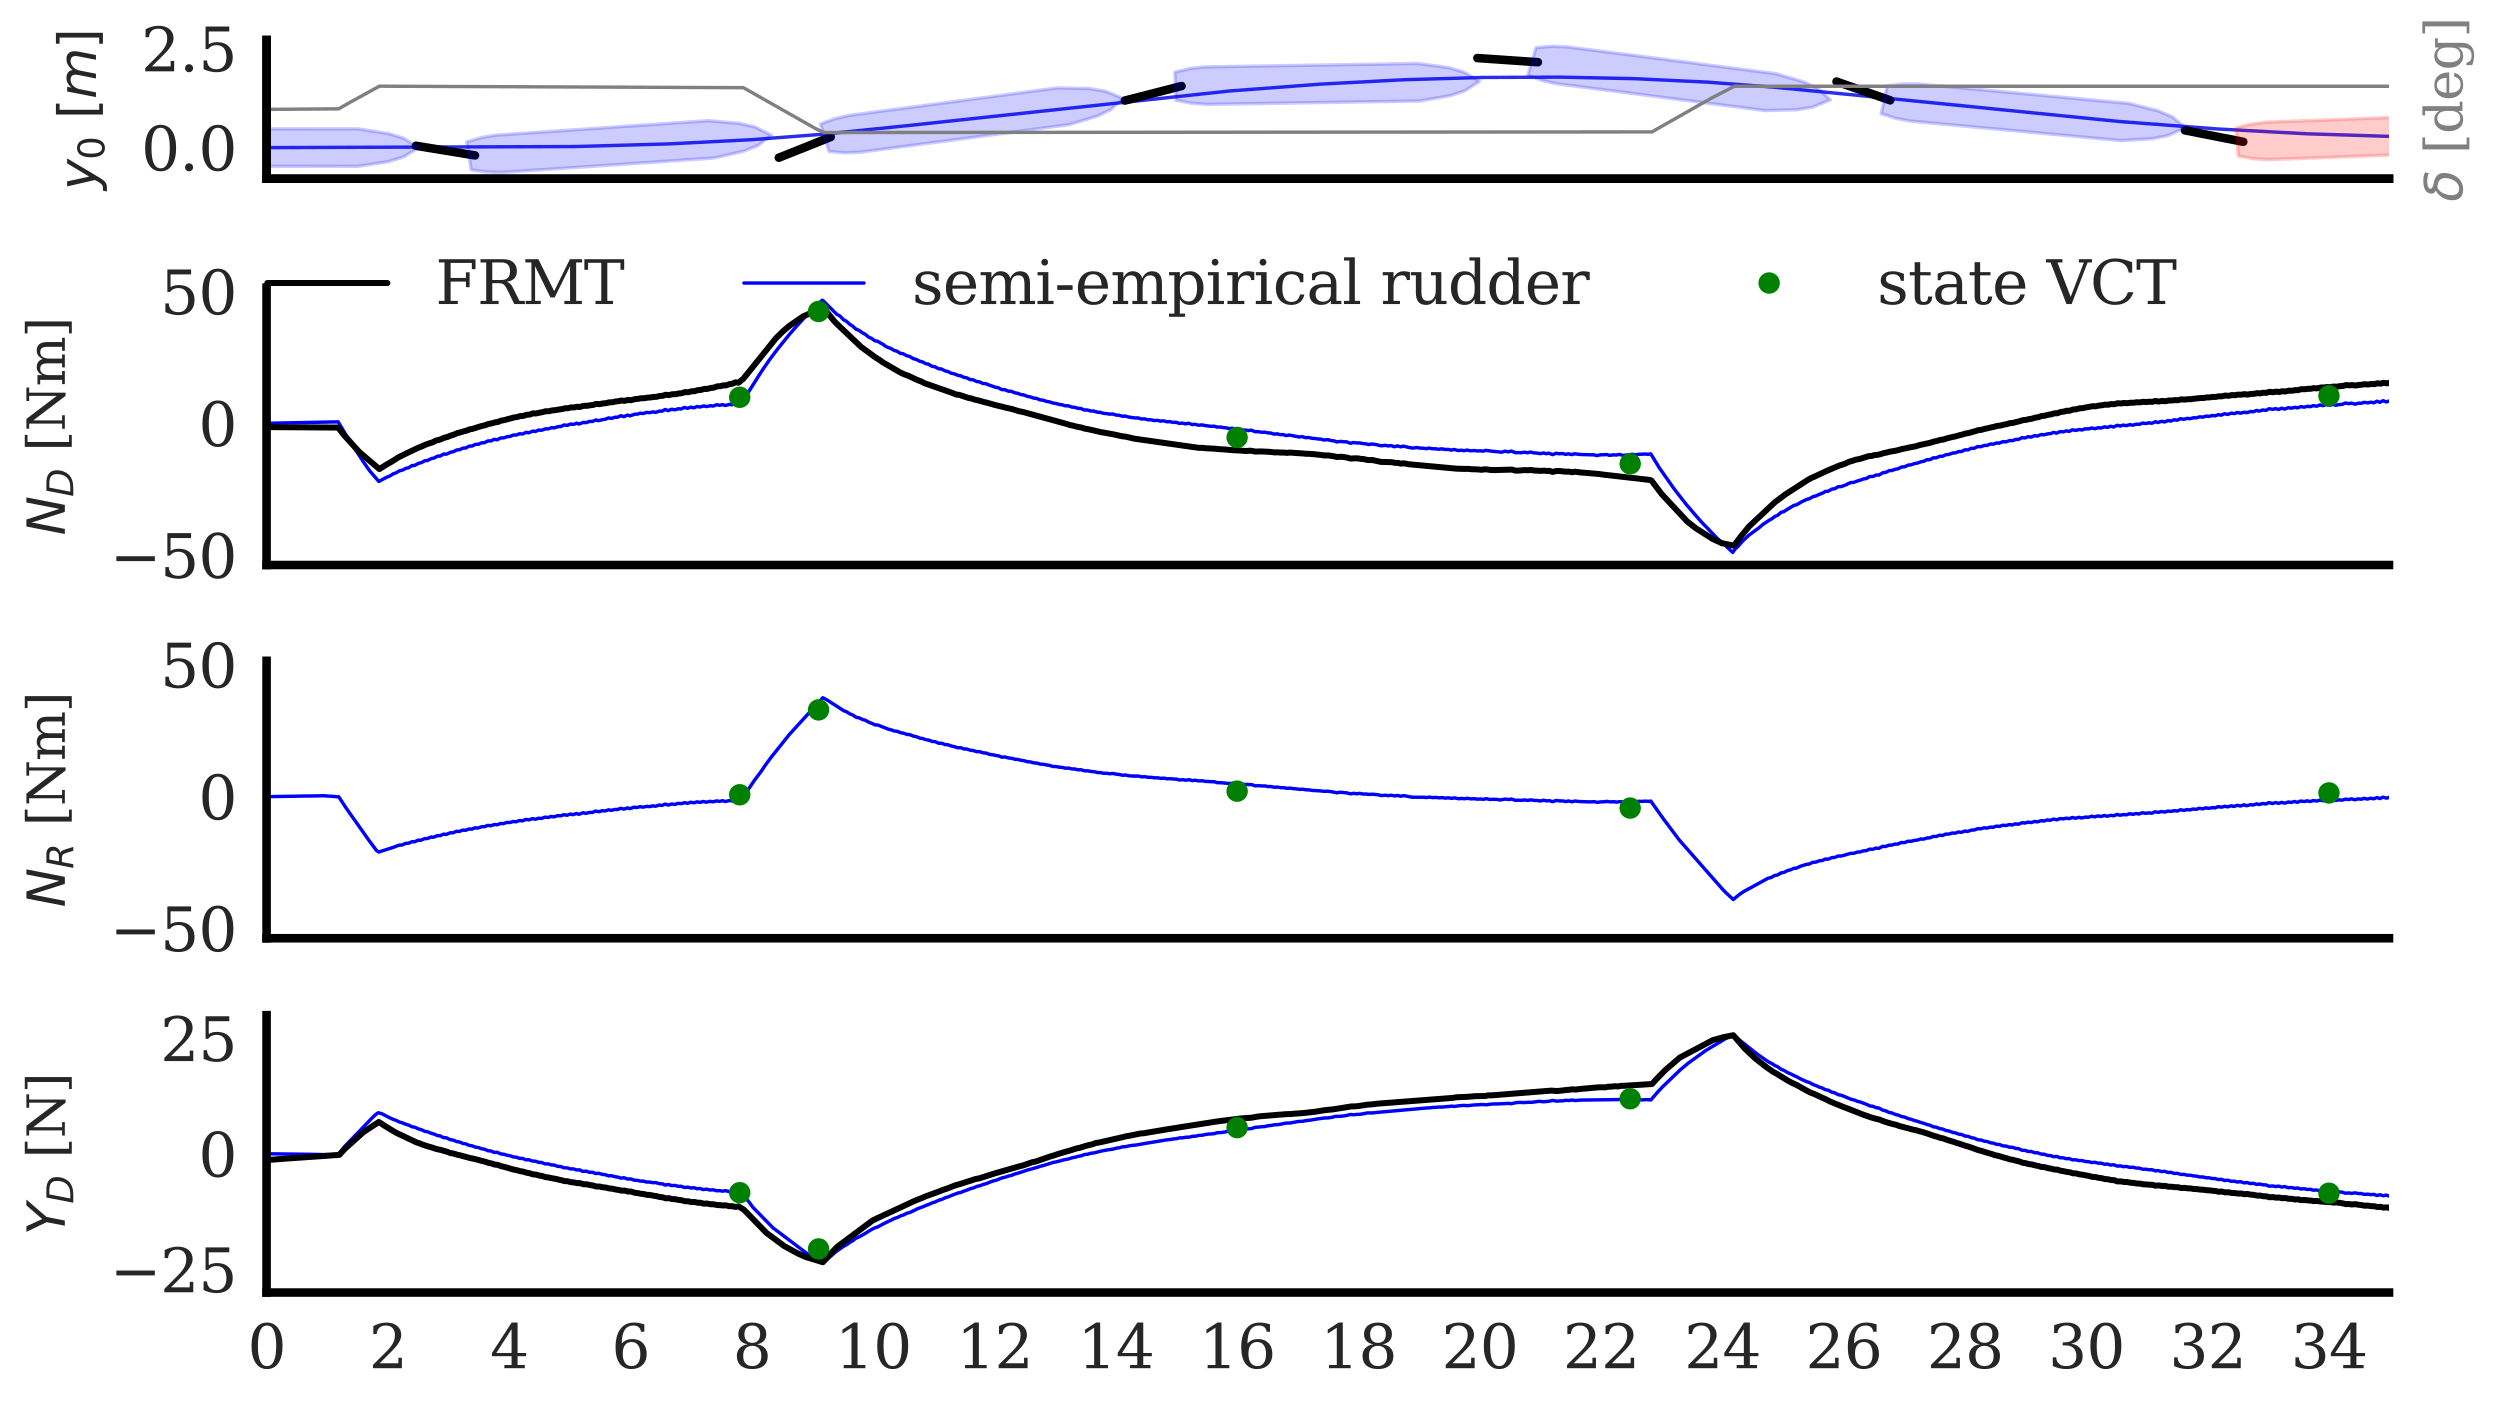 <?xml version="1.0" encoding="utf-8" standalone="no"?>
<!DOCTYPE svg PUBLIC "-//W3C//DTD SVG 1.1//EN"
  "http://www.w3.org/Graphics/SVG/1.1/DTD/svg11.dtd">
<svg xmlns:xlink="http://www.w3.org/1999/xlink" width="291.464pt" height="163.967pt" viewBox="0 0 291.464 163.967" xmlns="http://www.w3.org/2000/svg" version="1.1">
 <defs>
  <style type="text/css">*{stroke-linejoin: round; stroke-linecap: butt}</style>
 </defs>
 <g id="figure_1">
  <g id="patch_1">
   <path d="M 0 163.967 
L 291.464 163.967 
L 291.464 0 
L 0 0 
z
" style="fill: #ffffff"/>
  </g>
  <g id="axes_1">
   <g id="patch_2">
    <path d="M 31.08 20.838 
L 278.524 20.838 
L 278.524 4.667 
L 31.08 4.667 
z
" style="fill: #ffffff"/>
   </g>
   <g id="matplotlib.axis_1">
    <g id="xtick_1">
     <g id="line2d_1"/>
    </g>
    <g id="xtick_2">
     <g id="line2d_2"/>
    </g>
    <g id="xtick_3">
     <g id="line2d_3"/>
    </g>
    <g id="xtick_4">
     <g id="line2d_4"/>
    </g>
    <g id="xtick_5">
     <g id="line2d_5"/>
    </g>
    <g id="xtick_6">
     <g id="line2d_6"/>
    </g>
    <g id="xtick_7">
     <g id="line2d_7"/>
    </g>
    <g id="xtick_8">
     <g id="line2d_8"/>
    </g>
    <g id="xtick_9">
     <g id="line2d_9"/>
    </g>
    <g id="xtick_10">
     <g id="line2d_10"/>
    </g>
    <g id="xtick_11">
     <g id="line2d_11"/>
    </g>
    <g id="xtick_12">
     <g id="line2d_12"/>
    </g>
    <g id="xtick_13">
     <g id="line2d_13"/>
    </g>
    <g id="xtick_14">
     <g id="line2d_14"/>
    </g>
    <g id="xtick_15">
     <g id="line2d_15"/>
    </g>
    <g id="xtick_16">
     <g id="line2d_16"/>
    </g>
    <g id="xtick_17">
     <g id="line2d_17"/>
    </g>
    <g id="xtick_18">
     <g id="line2d_18"/>
    </g>
   </g>
   <g id="matplotlib.axis_2">
    <g id="ytick_1">
     <g id="line2d_19"/>
     <g id="text_1">
      <!-- 0.0 -->
      <g style="fill: #262626" transform="translate(16.448 19.871) scale(0.07 -0.07)">
       <defs>
        <path id="DejaVuSerif-30" d="M 2034 219 
Q 2513 219 2750 744 
Q 2988 1269 2988 2328 
Q 2988 3391 2750 3916 
Q 2513 4441 2034 4441 
Q 1556 4441 1318 3916 
Q 1081 3391 1081 2328 
Q 1081 1269 1318 744 
Q 1556 219 2034 219 
z
M 2034 -91 
Q 1275 -91 848 546 
Q 422 1184 422 2328 
Q 422 3475 848 4112 
Q 1275 4750 2034 4750 
Q 2797 4750 3222 4112 
Q 3647 3475 3647 2328 
Q 3647 1184 3222 546 
Q 2797 -91 2034 -91 
z
" transform="scale(0.016)"/>
        <path id="DejaVuSerif-2e" d="M 603 325 
Q 603 500 722 622 
Q 841 744 1019 744 
Q 1191 744 1312 622 
Q 1434 500 1434 325 
Q 1434 153 1312 31 
Q 1191 -91 1019 -91 
Q 841 -91 722 29 
Q 603 150 603 325 
z
" transform="scale(0.016)"/>
       </defs>
       <use xlink:href="#DejaVuSerif-30"/>
       <use xlink:href="#DejaVuSerif-2e" x="63.623"/>
       <use xlink:href="#DejaVuSerif-30" x="95.41"/>
      </g>
     </g>
    </g>
    <g id="ytick_2">
     <g id="line2d_20"/>
     <g id="text_2">
      <!-- 2.5 -->
      <g style="fill: #262626" transform="translate(16.448 8.319) scale(0.07 -0.07)">
       <defs>
        <path id="DejaVuSerif-32" d="M 819 3553 
L 469 3553 
L 469 4384 
Q 803 4563 1142 4656 
Q 1481 4750 1806 4750 
Q 2534 4750 2956 4397 
Q 3378 4044 3378 3438 
Q 3378 2753 2422 1800 
Q 2347 1728 2309 1691 
L 1131 513 
L 3078 513 
L 3078 1088 
L 3444 1088 
L 3444 0 
L 434 0 
L 434 341 
L 1850 1753 
Q 2319 2222 2519 2614 
Q 2719 3006 2719 3438 
Q 2719 3909 2473 4175 
Q 2228 4441 1797 4441 
Q 1350 4441 1106 4219 
Q 863 3997 819 3553 
z
" transform="scale(0.016)"/>
        <path id="DejaVuSerif-35" d="M 3219 4666 
L 3219 4153 
L 1081 4153 
L 1081 2816 
Q 1244 2928 1461 2984 
Q 1678 3041 1947 3041 
Q 2703 3041 3140 2622 
Q 3578 2203 3578 1478 
Q 3578 738 3136 323 
Q 2694 -91 1894 -91 
Q 1572 -91 1234 -12 
Q 897 66 544 225 
L 544 1131 
L 897 1131 
Q 925 688 1179 453 
Q 1434 219 1894 219 
Q 2388 219 2653 544 
Q 2919 869 2919 1478 
Q 2919 2084 2655 2407 
Q 2391 2731 1894 2731 
Q 1613 2731 1398 2631 
Q 1184 2531 1019 2322 
L 750 2322 
L 750 4666 
L 3219 4666 
z
" transform="scale(0.016)"/>
       </defs>
       <use xlink:href="#DejaVuSerif-32"/>
       <use xlink:href="#DejaVuSerif-2e" x="63.623"/>
       <use xlink:href="#DejaVuSerif-35" x="95.41"/>
      </g>
     </g>
    </g>
    <g id="text_3">
     <!-- $y_0$ $[m]$ -->
     <g style="fill: #262626" transform="translate(11.188 22.173) rotate(-90) scale(0.06 -0.06)">
      <defs>
       <path id="DejaVuSans-Oblique-79" d="M 1588 -325 
Q 1188 -997 936 -1164 
Q 684 -1331 294 -1331 
L -159 -1331 
L -63 -850 
L 269 -850 
Q 509 -850 678 -719 
Q 847 -588 1056 -206 
L 1234 128 
L 459 3500 
L 1069 3500 
L 1650 819 
L 3256 3500 
L 3859 3500 
L 1588 -325 
z
" transform="scale(0.016)"/>
       <path id="DejaVuSans-30" d="M 2034 4250 
Q 1547 4250 1301 3770 
Q 1056 3291 1056 2328 
Q 1056 1369 1301 889 
Q 1547 409 2034 409 
Q 2525 409 2770 889 
Q 3016 1369 3016 2328 
Q 3016 3291 2770 3770 
Q 2525 4250 2034 4250 
z
M 2034 4750 
Q 2819 4750 3233 4129 
Q 3647 3509 3647 2328 
Q 3647 1150 3233 529 
Q 2819 -91 2034 -91 
Q 1250 -91 836 529 
Q 422 1150 422 2328 
Q 422 3509 836 4129 
Q 1250 4750 2034 4750 
z
" transform="scale(0.016)"/>
       <path id="DejaVuSerif-20" transform="scale(0.016)"/>
       <path id="DejaVuSans-5b" d="M 550 4863 
L 1875 4863 
L 1875 4416 
L 1125 4416 
L 1125 -397 
L 1875 -397 
L 1875 -844 
L 550 -844 
L 550 4863 
z
" transform="scale(0.016)"/>
       <path id="DejaVuSans-Oblique-6d" d="M 5747 2113 
L 5338 0 
L 4763 0 
L 5166 2094 
Q 5191 2228 5203 2325 
Q 5216 2422 5216 2491 
Q 5216 2772 5059 2928 
Q 4903 3084 4622 3084 
Q 4203 3084 3875 2770 
Q 3547 2456 3450 1953 
L 3066 0 
L 2491 0 
L 2900 2094 
Q 2925 2209 2937 2307 
Q 2950 2406 2950 2484 
Q 2950 2769 2794 2926 
Q 2638 3084 2363 3084 
Q 1938 3084 1609 2770 
Q 1281 2456 1184 1953 
L 800 0 
L 225 0 
L 909 3500 
L 1484 3500 
L 1375 2956 
Q 1609 3263 1923 3423 
Q 2238 3584 2597 3584 
Q 2978 3584 3223 3384 
Q 3469 3184 3519 2828 
Q 3781 3197 4126 3390 
Q 4472 3584 4856 3584 
Q 5306 3584 5551 3325 
Q 5797 3066 5797 2591 
Q 5797 2488 5784 2364 
Q 5772 2241 5747 2113 
z
" transform="scale(0.016)"/>
       <path id="DejaVuSans-5d" d="M 1947 4863 
L 1947 -844 
L 622 -844 
L 622 -397 
L 1369 -397 
L 1369 4416 
L 622 4416 
L 622 4863 
L 1947 4863 
z
" transform="scale(0.016)"/>
      </defs>
      <use xlink:href="#DejaVuSans-Oblique-79" transform="translate(0 0.016)"/>
      <use xlink:href="#DejaVuSans-30" transform="translate(59.18 -16.391) scale(0.7)"/>
      <use xlink:href="#DejaVuSerif-20" transform="translate(106.45 0.016)"/>
      <use xlink:href="#DejaVuSans-5b" transform="translate(138.237 0.016)"/>
      <use xlink:href="#DejaVuSans-Oblique-6d" transform="translate(177.251 0.016)"/>
      <use xlink:href="#DejaVuSans-5d" transform="translate(274.663 0.016)"/>
     </g>
    </g>
   </g>
   <g id="line2d_21">
    <path d="M 31.08 17.212 
L 67.218 17.083 
L 78.037 16.775 
L 87.726 16.279 
L 96.071 15.64 
L 105.688 14.658 
L 143.311 10.61 
L 153.919 9.811 
L 163.677 9.296 
L 172.942 9.029 
L 181.923 8.993 
L 190.692 9.177 
L 199.037 9.574 
L 207.028 10.184 
L 218.838 11.337 
L 247.125 14.171 
L 258.511 15.033 
L 268.836 15.594 
L 278.524 15.898 
L 278.524 15.898 
" clip-path="url(#p86e6d05f1c)" style="fill: none; stroke: #2a2eec; stroke-width: 0.4; stroke-linecap: round"/>
   </g>
   <g id="line2d_22">
    <path d="M 14.059 17.222 
L 6.966 17.226 
" clip-path="url(#p86e6d05f1c)" style="fill: none; stroke: #000000; stroke-linecap: round"/>
   </g>
   <g id="line2d_23">
    <path d="M 55.379 18.12 
L 48.499 16.995 
" clip-path="url(#p86e6d05f1c)" style="fill: none; stroke: #000000; stroke-linecap: round"/>
   </g>
   <g id="line2d_24">
    <path d="M 96.854 15.969 
L 90.802 18.385 
" clip-path="url(#p86e6d05f1c)" style="fill: none; stroke: #000000; stroke-linecap: round"/>
   </g>
   <g id="line2d_25">
    <path d="M 137.75 10.031 
L 131.147 11.722 
" clip-path="url(#p86e6d05f1c)" style="fill: none; stroke: #000000; stroke-linecap: round"/>
   </g>
   <g id="line2d_26">
    <path d="M 179.295 7.253 
L 172.241 6.767 
" clip-path="url(#p86e6d05f1c)" style="fill: none; stroke: #000000; stroke-linecap: round"/>
   </g>
   <g id="line2d_27">
    <path d="M 220.371 11.695 
L 214.112 9.515 
" clip-path="url(#p86e6d05f1c)" style="fill: none; stroke: #000000; stroke-linecap: round"/>
   </g>
   <g id="line2d_28">
    <path d="M 261.53 16.533 
L 254.738 15.2 
" clip-path="url(#p86e6d05f1c)" style="fill: none; stroke: #000000; stroke-linecap: round"/>
   </g>
   <g id="patch_3">
    <path d="M 31.08 20.838 
L 31.08 4.667 
" style="fill: none; stroke: #000000; stroke-linejoin: miter; stroke-linecap: square"/>
   </g>
   <g id="patch_4">
    <path d="M 31.08 20.838 
L 278.524 20.838 
" style="fill: none; stroke: #000000; stroke-linejoin: miter; stroke-linecap: square"/>
   </g>
   <g id="line2d_29">
    <path d="M 48.811 17.202 
L 47.037 16.109 
L 45.263 15.564 
L 41.716 15.019 
L 16.893 15.033 
L 15.12 15.198 
L 13.347 15.582 
L 13.351 18.862 
L 15.125 19.244 
L 16.898 19.407 
L 41.722 19.393 
L 45.267 18.844 
L 47.04 18.296 
L 48.811 17.202 
" clip-path="url(#p86e6d05f1c)" style="fill: none; stroke: #0000ff; stroke-opacity: 0.2; stroke-width: 0.4; stroke-linecap: round"/>
   </g>
   <g id="patch_5">
    <path d="M 48.811 17.202 
L 47.037 16.109 
L 45.263 15.564 
L 41.716 15.019 
L 16.893 15.033 
L 15.12 15.198 
L 13.347 15.582 
L 13.351 18.862 
L 15.125 19.244 
L 16.898 19.407 
L 41.722 19.393 
L 45.267 18.844 
L 47.04 18.296 
z
" clip-path="url(#p86e6d05f1c)" style="fill: #0000ff; opacity: 0.2"/>
   </g>
   <g id="line2d_30">
    <path d="M 89.945 15.765 
L 88.008 14.797 
L 86.157 14.374 
L 82.543 14.07 
L 57.854 15.752 
L 56.116 16.036 
L 54.413 16.537 
L 54.934 19.799 
L 56.758 20.06 
L 58.548 20.103 
L 83.238 18.421 
L 86.678 17.637 
L 88.355 16.973 
L 89.945 15.765 
" clip-path="url(#p86e6d05f1c)" style="fill: none; stroke: #0000ff; stroke-opacity: 0.2; stroke-width: 0.4; stroke-linecap: round"/>
   </g>
   <g id="patch_6">
    <path d="M 89.945 15.765 
L 88.008 14.797 
L 86.157 14.374 
L 82.543 14.07 
L 57.854 15.752 
L 56.116 16.036 
L 54.413 16.537 
L 54.934 19.799 
L 56.758 20.06 
L 58.548 20.103 
L 83.238 18.421 
L 86.678 17.637 
L 88.355 16.973 
z
" clip-path="url(#p86e6d05f1c)" style="fill: #0000ff; opacity: 0.2"/>
   </g>
   <g id="line2d_31">
    <path d="M 130.918 11.47 
L 128.848 10.628 
L 126.945 10.321 
L 123.303 10.244 
L 98.971 13.458 
L 97.283 13.848 
L 95.661 14.453 
L 96.656 17.668 
L 98.51 17.814 
L 100.298 17.745 
L 124.629 14.532 
L 127.939 13.537 
L 129.511 12.771 
L 130.918 11.47 
" clip-path="url(#p86e6d05f1c)" style="fill: none; stroke: #0000ff; stroke-opacity: 0.2; stroke-width: 0.4; stroke-linecap: round"/>
   </g>
   <g id="patch_7">
    <path d="M 130.918 11.47 
L 128.848 10.628 
L 126.945 10.321 
L 123.303 10.244 
L 98.971 13.458 
L 97.283 13.848 
L 95.661 14.453 
L 96.656 17.668 
L 98.51 17.814 
L 100.298 17.745 
L 124.629 14.532 
L 127.939 13.537 
L 129.511 12.771 
z
" clip-path="url(#p86e6d05f1c)" style="fill: #0000ff; opacity: 0.2"/>
   </g>
   <g id="line2d_32">
    <path d="M 172.493 9.473 
L 170.679 8.408 
L 168.886 7.89 
L 165.32 7.4 
L 140.504 7.799 
L 138.738 7.991 
L 136.98 8.402 
L 137.103 11.682 
L 138.89 12.036 
L 140.669 12.171 
L 165.485 11.773 
L 169.009 11.17 
L 170.761 10.595 
L 172.493 9.473 
" clip-path="url(#p86e6d05f1c)" style="fill: none; stroke: #0000ff; stroke-opacity: 0.2; stroke-width: 0.4; stroke-linecap: round"/>
   </g>
   <g id="patch_8">
    <path d="M 172.493 9.473 
L 170.679 8.408 
L 168.886 7.89 
L 165.32 7.4 
L 140.504 7.799 
L 138.738 7.991 
L 136.98 8.402 
L 137.103 11.682 
L 138.89 12.036 
L 140.669 12.171 
L 165.485 11.773 
L 169.009 11.17 
L 170.761 10.595 
z
" clip-path="url(#p86e6d05f1c)" style="fill: #0000ff; opacity: 0.2"/>
   </g>
   <g id="line2d_33">
    <path d="M 213.393 11.64 
L 211.977 10.343 
L 210.398 9.583 
L 207.081 8.599 
L 182.725 5.465 
L 180.937 5.402 
L 179.084 5.554 
L 178.114 8.773 
L 179.74 9.372 
L 181.432 9.757 
L 205.787 12.89 
L 209.428 12.802 
L 211.33 12.489 
L 213.393 11.64 
" clip-path="url(#p86e6d05f1c)" style="fill: none; stroke: #0000ff; stroke-opacity: 0.2; stroke-width: 0.4; stroke-linecap: round"/>
   </g>
   <g id="patch_9">
    <path d="M 213.393 11.64 
L 211.977 10.343 
L 210.398 9.583 
L 207.081 8.599 
L 182.725 5.465 
L 180.937 5.402 
L 179.084 5.554 
L 178.114 8.773 
L 179.74 9.372 
L 181.432 9.757 
L 205.787 12.89 
L 209.428 12.802 
L 211.33 12.489 
z
" clip-path="url(#p86e6d05f1c)" style="fill: #0000ff; opacity: 0.2"/>
   </g>
   <g id="line2d_34">
    <path d="M 254.781 14.876 
L 253.26 13.631 
L 251.621 12.927 
L 248.227 12.061 
L 223.649 9.789 
L 221.858 9.789 
L 220.02 10.006 
L 219.317 13.254 
L 220.99 13.795 
L 222.711 14.12 
L 247.29 16.392 
L 250.918 16.175 
L 252.791 15.796 
L 254.781 14.876 
" clip-path="url(#p86e6d05f1c)" style="fill: none; stroke: #0000ff; stroke-opacity: 0.2; stroke-width: 0.4; stroke-linecap: round"/>
   </g>
   <g id="patch_10">
    <path d="M 254.781 14.876 
L 253.26 13.631 
L 251.621 12.927 
L 248.227 12.061 
L 223.649 9.789 
L 221.858 9.789 
L 220.02 10.006 
L 219.317 13.254 
L 220.99 13.795 
L 222.711 14.12 
L 247.29 16.392 
L 250.918 16.175 
L 252.791 15.796 
z
" clip-path="url(#p86e6d05f1c)" style="fill: #0000ff; opacity: 0.2"/>
   </g>
   <g id="line2d_35">
    <path d="M 292.464 13.721 
L 288.954 13.317 
L 264.171 14.244 
L 262.415 14.474 
L 260.679 14.922 
L 260.966 18.197 
L 262.769 18.513 
L 264.554 18.611 
L 289.337 17.684 
L 292.464 17.076 
" clip-path="url(#p86e6d05f1c)" style="fill: none; stroke: #ff0000; stroke-opacity: 0.2; stroke-width: 0.4; stroke-linecap: round"/>
   </g>
   <g id="patch_11">
    <path d="M 296.226 15.236 
L 294.36 14.21 
L 292.542 13.73 
L 288.954 13.317 
L 264.171 14.244 
L 262.415 14.474 
L 260.679 14.922 
L 260.966 18.197 
L 262.769 18.513 
L 264.554 18.611 
L 289.337 17.684 
L 292.829 17.006 
L 294.552 16.393 
z
" clip-path="url(#p86e6d05f1c)" style="fill: #ff0000; opacity: 0.2"/>
   </g>
  </g>
  <g id="axes_2">
   <g id="patch_12">
    <path d="M 31.08 65.871 
L 278.524 65.871 
L 278.524 33.531 
L 31.08 33.531 
z
" style="fill: #ffffff"/>
   </g>
   <g id="matplotlib.axis_3">
    <g id="xtick_19">
     <g id="line2d_36"/>
    </g>
    <g id="xtick_20">
     <g id="line2d_37"/>
    </g>
    <g id="xtick_21">
     <g id="line2d_38"/>
    </g>
    <g id="xtick_22">
     <g id="line2d_39"/>
    </g>
    <g id="xtick_23">
     <g id="line2d_40"/>
    </g>
    <g id="xtick_24">
     <g id="line2d_41"/>
    </g>
    <g id="xtick_25">
     <g id="line2d_42"/>
    </g>
    <g id="xtick_26">
     <g id="line2d_43"/>
    </g>
    <g id="xtick_27">
     <g id="line2d_44"/>
    </g>
    <g id="xtick_28">
     <g id="line2d_45"/>
    </g>
    <g id="xtick_29">
     <g id="line2d_46"/>
    </g>
    <g id="xtick_30">
     <g id="line2d_47"/>
    </g>
    <g id="xtick_31">
     <g id="line2d_48"/>
    </g>
    <g id="xtick_32">
     <g id="line2d_49"/>
    </g>
    <g id="xtick_33">
     <g id="line2d_50"/>
    </g>
    <g id="xtick_34">
     <g id="line2d_51"/>
    </g>
    <g id="xtick_35">
     <g id="line2d_52"/>
    </g>
    <g id="xtick_36">
     <g id="line2d_53"/>
    </g>
   </g>
   <g id="matplotlib.axis_4">
    <g id="ytick_3">
     <g id="line2d_54"/>
     <g id="text_4">
      <!-- −50 -->
      <g style="fill: #262626" transform="translate(12.807 67.38) scale(0.07 -0.07)">
       <defs>
        <path id="DejaVuSerif-2212" d="M 678 2259 
L 4684 2259 
L 4684 1753 
L 678 1753 
L 678 2259 
z
" transform="scale(0.016)"/>
       </defs>
       <use xlink:href="#DejaVuSerif-2212"/>
       <use xlink:href="#DejaVuSerif-35" x="83.789"/>
       <use xlink:href="#DejaVuSerif-30" x="147.412"/>
      </g>
     </g>
    </g>
    <g id="ytick_4">
     <g id="line2d_55"/>
     <g id="text_5">
      <!-- 0 -->
      <g style="fill: #262626" transform="translate(23.127 52.01) scale(0.07 -0.07)">
       <use xlink:href="#DejaVuSerif-30"/>
      </g>
     </g>
    </g>
    <g id="ytick_5">
     <g id="line2d_56"/>
     <g id="text_6">
      <!-- 50 -->
      <g style="fill: #262626" transform="translate(18.673 36.639) scale(0.07 -0.07)">
       <use xlink:href="#DejaVuSerif-35"/>
       <use xlink:href="#DejaVuSerif-30" x="63.623"/>
      </g>
     </g>
    </g>
    <g id="text_7">
     <!-- $N_D$ [Nm] -->
     <g style="fill: #262626" transform="translate(7.559 62.421) rotate(-90) scale(0.06 -0.06)">
      <defs>
       <path id="DejaVuSans-Oblique-4e" d="M 1081 4666 
L 1931 4666 
L 3219 666 
L 4000 4666 
L 4616 4666 
L 3706 0 
L 2853 0 
L 1569 4025 
L 788 0 
L 172 0 
L 1081 4666 
z
" transform="scale(0.016)"/>
       <path id="DejaVuSans-Oblique-44" d="M 1081 4666 
L 2438 4666 
Q 3519 4666 4070 4208 
Q 4622 3750 4622 2847 
Q 4622 2250 4412 1698 
Q 4203 1147 3834 769 
Q 3463 381 2891 190 
Q 2319 0 1538 0 
L 172 0 
L 1081 4666 
z
M 1613 4147 
L 909 519 
L 1734 519 
Q 2794 519 3375 1128 
Q 3956 1738 3956 2847 
Q 3956 3519 3581 3833 
Q 3206 4147 2406 4147 
L 1613 4147 
z
" transform="scale(0.016)"/>
       <path id="DejaVuSerif-5b" d="M 550 4863 
L 2003 4863 
L 2003 4531 
L 1147 4531 
L 1147 -513 
L 2003 -513 
L 2003 -844 
L 550 -844 
L 550 4863 
z
" transform="scale(0.016)"/>
       <path id="DejaVuSerif-4e" d="M 313 0 
L 313 331 
L 941 331 
L 941 4331 
L 313 4331 
L 313 4666 
L 1509 4666 
L 4306 984 
L 4306 4331 
L 3681 4331 
L 3681 4666 
L 5319 4666 
L 5319 4331 
L 4691 4331 
L 4691 -91 
L 4313 -91 
L 1325 3841 
L 1325 331 
L 1953 331 
L 1953 0 
L 313 0 
z
" transform="scale(0.016)"/>
       <path id="DejaVuSerif-6d" d="M 3316 2675 
Q 3481 3041 3739 3227 
Q 3997 3413 4341 3413 
Q 4863 3413 5119 3089 
Q 5375 2766 5375 2113 
L 5375 331 
L 5894 331 
L 5894 0 
L 4300 0 
L 4300 331 
L 4800 331 
L 4800 2047 
Q 4800 2556 4650 2772 
Q 4500 2988 4153 2988 
Q 3769 2988 3567 2697 
Q 3366 2406 3366 1850 
L 3366 331 
L 3866 331 
L 3866 0 
L 2291 0 
L 2291 331 
L 2791 331 
L 2791 2069 
Q 2791 2566 2641 2777 
Q 2491 2988 2144 2988 
Q 1759 2988 1557 2697 
Q 1356 2406 1356 1850 
L 1356 331 
L 1856 331 
L 1856 0 
L 263 0 
L 263 331 
L 781 331 
L 781 2994 
L 231 2994 
L 231 3322 
L 1356 3322 
L 1356 2731 
Q 1516 3063 1762 3238 
Q 2009 3413 2322 3413 
Q 2709 3413 2968 3220 
Q 3228 3028 3316 2675 
z
" transform="scale(0.016)"/>
       <path id="DejaVuSerif-5d" d="M 1947 4863 
L 1947 -844 
L 494 -844 
L 494 -513 
L 1350 -513 
L 1350 4531 
L 494 4531 
L 494 4863 
L 1947 4863 
z
" transform="scale(0.016)"/>
      </defs>
      <use xlink:href="#DejaVuSans-Oblique-4e" transform="translate(0 0.016)"/>
      <use xlink:href="#DejaVuSans-Oblique-44" transform="translate(74.805 -16.391) scale(0.7)"/>
      <use xlink:href="#DejaVuSerif-20" transform="translate(131.44 0.016)"/>
      <use xlink:href="#DejaVuSerif-5b" transform="translate(163.228 0.016)"/>
      <use xlink:href="#DejaVuSerif-4e" transform="translate(202.241 0.016)"/>
      <use xlink:href="#DejaVuSerif-6d" transform="translate(289.741 0.016)"/>
      <use xlink:href="#DejaVuSerif-5d" transform="translate(384.565 0.016)"/>
     </g>
    </g>
   </g>
   <g id="line2d_57">
    <path d="M 31.08 49.35 
L 39.425 49.182 
L 40.627 51.185 
L 42.395 53.884 
L 43.103 54.895 
L 44.163 56.131 
L 45.083 55.637 
L 45.436 55.503 
L 45.861 55.232 
L 46.143 55.145 
L 46.568 54.893 
L 46.921 54.804 
L 47.346 54.594 
L 47.629 54.534 
L 48.053 54.277 
L 48.336 54.261 
L 48.831 54.002 
L 49.114 53.943 
L 49.538 53.709 
L 49.821 53.696 
L 50.316 53.453 
L 50.599 53.403 
L 51.023 53.175 
L 51.306 53.178 
L 51.73 52.927 
L 52.013 52.959 
L 52.579 52.708 
L 52.791 52.682 
L 53.286 52.45 
L 53.569 52.435 
L 53.993 52.24 
L 54.276 52.242 
L 54.7 52.014 
L 55.054 51.999 
L 55.408 51.813 
L 55.761 51.798 
L 56.186 51.619 
L 56.468 51.617 
L 56.893 51.402 
L 57.246 51.409 
L 57.6 51.216 
L 57.953 51.276 
L 58.378 51.056 
L 58.731 51.049 
L 59.156 50.906 
L 59.439 50.893 
L 59.863 50.714 
L 60.216 50.718 
L 60.57 50.566 
L 60.924 50.6 
L 61.348 50.401 
L 61.631 50.467 
L 62.126 50.256 
L 62.409 50.306 
L 62.833 50.13 
L 63.116 50.171 
L 63.611 49.992 
L 63.894 50.012 
L 64.318 49.859 
L 64.601 49.89 
L 65.096 49.731 
L 65.379 49.735 
L 65.733 49.548 
L 66.157 49.586 
L 66.51 49.437 
L 66.864 49.482 
L 67.218 49.336 
L 67.5 49.437 
L 68.066 49.235 
L 68.278 49.285 
L 68.773 49.126 
L 69.056 49.141 
L 69.481 48.958 
L 69.764 49.045 
L 70.329 48.906 
L 70.541 48.886 
L 70.966 48.717 
L 71.248 48.788 
L 71.744 48.636 
L 71.956 48.655 
L 72.38 48.464 
L 72.734 48.577 
L 73.158 48.39 
L 73.441 48.492 
L 74.007 48.284 
L 74.289 48.288 
L 74.643 48.173 
L 74.997 48.214 
L 75.35 48.08 
L 75.774 48.11 
L 76.128 48.018 
L 76.411 48.081 
L 76.906 47.922 
L 77.189 47.937 
L 77.542 47.74 
L 77.896 47.871 
L 78.32 47.712 
L 78.674 47.777 
L 79.098 47.648 
L 79.381 47.695 
L 79.805 47.501 
L 80.159 47.603 
L 80.583 47.465 
L 80.866 47.551 
L 81.291 47.393 
L 81.573 47.459 
L 82.068 47.325 
L 82.351 47.405 
L 82.846 47.301 
L 83.129 47.347 
L 83.554 47.187 
L 83.907 47.256 
L 84.261 47.171 
L 84.544 47.284 
L 85.039 47.14 
L 85.322 47.194 
L 85.675 47.012 
L 86.099 47.155 
L 86.736 46.546 
L 88.716 43.404 
L 89.14 42.775 
L 89.847 41.759 
L 90.767 40.553 
L 92.111 38.896 
L 93.171 37.702 
L 94.303 36.474 
L 94.586 36.229 
L 95.081 35.725 
L 95.363 35.48 
L 95.858 35.001 
L 96 35.092 
L 97.556 36.643 
L 97.909 36.831 
L 98.334 37.265 
L 98.687 37.462 
L 99.112 37.834 
L 99.394 38.012 
L 99.819 38.394 
L 100.102 38.486 
L 100.597 38.838 
L 100.88 38.975 
L 101.304 39.326 
L 101.587 39.439 
L 102.011 39.74 
L 102.294 39.779 
L 102.93 40.139 
L 103.284 40.397 
L 103.567 40.52 
L 103.85 40.623 
L 104.274 40.869 
L 104.557 40.937 
L 104.981 41.204 
L 105.264 41.232 
L 105.759 41.495 
L 106.042 41.545 
L 106.466 41.812 
L 106.82 41.904 
L 107.244 42.125 
L 107.527 42.185 
L 107.951 42.408 
L 108.234 42.454 
L 108.659 42.704 
L 109.012 42.764 
L 109.436 43.002 
L 109.719 43.008 
L 110.214 43.251 
L 110.497 43.311 
L 110.922 43.521 
L 111.204 43.568 
L 111.699 43.767 
L 111.982 43.808 
L 112.407 44.006 
L 112.689 44.038 
L 113.114 44.263 
L 113.397 44.263 
L 113.892 44.487 
L 114.175 44.512 
L 114.599 44.715 
L 114.882 44.72 
L 115.448 44.939 
L 115.73 45.03 
L 116.084 45.163 
L 116.367 45.192 
L 116.791 45.43 
L 117.145 45.429 
L 117.569 45.607 
L 117.852 45.611 
L 118.347 45.806 
L 118.63 45.851 
L 119.054 46.009 
L 119.337 46.04 
L 119.832 46.229 
L 120.115 46.274 
L 120.539 46.418 
L 120.822 46.441 
L 121.247 46.617 
L 121.6 46.655 
L 122.024 46.801 
L 122.307 46.841 
L 122.802 46.999 
L 123.085 47.035 
L 123.509 47.156 
L 123.792 47.186 
L 124.217 47.318 
L 124.499 47.3 
L 124.995 47.466 
L 125.277 47.483 
L 125.702 47.616 
L 125.985 47.613 
L 126.409 47.802 
L 126.762 47.796 
L 127.187 47.924 
L 127.47 47.915 
L 127.965 48.06 
L 128.248 48.07 
L 128.672 48.194 
L 129.025 48.222 
L 129.379 48.282 
L 129.733 48.264 
L 130.157 48.402 
L 130.44 48.407 
L 130.864 48.535 
L 131.147 48.502 
L 131.642 48.632 
L 131.996 48.684 
L 132.349 48.728 
L 132.703 48.723 
L 133.056 48.85 
L 133.41 48.83 
L 133.834 48.945 
L 134.188 48.94 
L 134.541 49.033 
L 134.895 49.007 
L 135.319 49.097 
L 135.673 49.062 
L 136.027 49.173 
L 136.38 49.153 
L 136.734 49.246 
L 137.087 49.227 
L 137.512 49.369 
L 137.865 49.327 
L 138.219 49.42 
L 138.572 49.342 
L 138.997 49.495 
L 139.35 49.469 
L 139.704 49.575 
L 140.128 49.537 
L 140.553 49.624 
L 140.835 49.656 
L 141.189 49.707 
L 141.543 49.683 
L 141.896 49.79 
L 142.25 49.785 
L 142.674 49.854 
L 142.957 49.88 
L 143.311 49.977 
L 143.664 49.926 
L 144.088 50.033 
L 144.442 50.022 
L 144.867 50.135 
L 145.22 50.141 
L 145.574 50.199 
L 145.857 50.145 
L 146.351 50.337 
L 146.705 50.327 
L 147.059 50.397 
L 147.483 50.389 
L 147.837 50.471 
L 148.119 50.477 
L 148.544 50.616 
L 148.897 50.578 
L 149.251 50.68 
L 149.605 50.666 
L 149.958 50.783 
L 150.312 50.717 
L 150.877 50.832 
L 151.16 50.882 
L 151.443 50.949 
L 151.797 50.901 
L 152.221 51.028 
L 152.575 51.004 
L 152.999 51.104 
L 153.353 51.128 
L 153.706 51.185 
L 153.989 51.194 
L 154.343 51.303 
L 154.767 51.255 
L 155.262 51.372 
L 155.545 51.4 
L 155.828 51.519 
L 156.323 51.459 
L 156.676 51.507 
L 156.959 51.503 
L 157.454 51.687 
L 157.737 51.597 
L 158.232 51.639 
L 158.515 51.64 
L 158.939 51.72 
L 159.222 51.741 
L 159.576 51.829 
L 159.93 51.763 
L 160.495 51.838 
L 160.778 51.926 
L 161.061 51.975 
L 161.485 51.919 
L 161.839 51.991 
L 162.192 51.949 
L 162.546 52.089 
L 162.9 51.982 
L 163.324 52.097 
L 163.607 52.01 
L 164.172 52.148 
L 164.455 52.201 
L 164.738 52.243 
L 165.163 52.169 
L 165.516 52.243 
L 165.94 52.255 
L 166.294 52.305 
L 166.577 52.24 
L 167.072 52.322 
L 167.355 52.316 
L 167.709 52.384 
L 168.062 52.325 
L 168.486 52.402 
L 168.84 52.393 
L 169.194 52.479 
L 169.547 52.399 
L 169.971 52.524 
L 170.396 52.485 
L 170.679 52.548 
L 171.032 52.473 
L 171.457 52.557 
L 171.881 52.528 
L 172.234 52.577 
L 172.517 52.558 
L 172.942 52.594 
L 173.224 52.506 
L 173.861 52.595 
L 174.851 52.697 
L 175.063 52.719 
L 175.487 52.594 
L 175.841 52.684 
L 176.195 52.584 
L 176.69 52.777 
L 177.043 52.766 
L 177.397 52.779 
L 177.68 52.715 
L 178.104 52.79 
L 178.387 52.707 
L 178.882 52.803 
L 179.165 52.819 
L 179.589 52.889 
L 179.943 52.809 
L 180.296 52.897 
L 180.579 52.831 
L 181.003 53.005 
L 181.428 52.84 
L 181.781 52.903 
L 182.135 52.87 
L 182.559 52.978 
L 182.842 52.906 
L 183.266 53.004 
L 183.549 52.903 
L 184.257 52.988 
L 185.529 53.025 
L 185.812 53.024 
L 186.166 53.118 
L 186.59 53.024 
L 187.015 53.016 
L 187.297 52.988 
L 187.651 53.091 
L 188.146 53.025 
L 188.429 53.057 
L 188.783 52.974 
L 189.207 53.093 
L 189.56 53.059 
L 189.914 53.041 
L 190.268 52.956 
L 190.692 53.038 
L 191.046 52.96 
L 191.47 52.952 
L 191.753 52.934 
L 192.177 52.966 
L 192.46 52.913 
L 193.45 54.536 
L 195.147 56.946 
L 195.642 57.59 
L 196.562 58.769 
L 197.552 59.927 
L 198.4 60.895 
L 198.966 61.475 
L 199.956 62.509 
L 200.451 63.005 
L 200.946 63.392 
L 202.007 64.401 
L 202.29 64.011 
L 202.643 63.684 
L 203.068 63.18 
L 203.916 62.38 
L 204.411 62.018 
L 204.765 61.753 
L 205.048 61.553 
L 205.543 61.13 
L 205.826 60.951 
L 206.25 60.657 
L 206.533 60.509 
L 206.957 60.193 
L 207.24 60.087 
L 207.664 59.723 
L 207.947 59.658 
L 208.513 59.295 
L 208.796 59.134 
L 209.149 58.913 
L 209.433 58.867 
L 209.998 58.529 
L 210.281 58.393 
L 210.635 58.217 
L 210.918 58.158 
L 211.413 57.881 
L 211.695 57.825 
L 212.19 57.596 
L 212.402 57.536 
L 212.827 57.286 
L 213.11 57.28 
L 213.605 57.008 
L 213.888 56.988 
L 214.312 56.74 
L 214.666 56.728 
L 215.231 56.519 
L 215.514 56.364 
L 215.797 56.257 
L 216.08 56.25 
L 216.646 56.044 
L 216.928 55.969 
L 217.282 55.827 
L 217.565 55.798 
L 217.989 55.551 
L 218.343 55.554 
L 218.767 55.37 
L 219.05 55.39 
L 219.545 55.098 
L 219.828 55.089 
L 220.252 54.866 
L 220.535 54.861 
L 221.03 54.69 
L 221.242 54.673 
L 221.737 54.433 
L 222.02 54.428 
L 222.515 54.212 
L 222.798 54.194 
L 223.223 54.039 
L 223.505 54.002 
L 224 53.825 
L 224.283 53.781 
L 224.637 53.598 
L 224.99 53.596 
L 225.415 53.368 
L 225.698 53.387 
L 226.193 53.187 
L 226.475 53.196 
L 226.9 52.999 
L 227.183 52.991 
L 227.678 52.812 
L 227.961 52.803 
L 228.385 52.637 
L 228.668 52.649 
L 229.092 52.443 
L 229.446 52.452 
L 229.799 52.262 
L 230.153 52.267 
L 230.577 52.057 
L 230.931 52.083 
L 231.355 51.928 
L 231.638 51.939 
L 232.062 51.76 
L 232.345 51.788 
L 232.84 51.638 
L 233.052 51.672 
L 233.548 51.482 
L 233.83 51.521 
L 234.325 51.356 
L 234.608 51.378 
L 235.032 51.223 
L 235.315 51.236 
L 235.74 51.02 
L 236.093 51.059 
L 236.447 50.912 
L 236.8 50.962 
L 237.225 50.787 
L 237.508 50.844 
L 238.003 50.657 
L 238.286 50.702 
L 238.78 50.567 
L 239.063 50.559 
L 239.417 50.408 
L 239.771 50.499 
L 240.195 50.311 
L 240.548 50.351 
L 240.902 50.231 
L 241.256 50.294 
L 241.609 50.107 
L 242.034 50.181 
L 242.387 50.069 
L 242.741 50.13 
L 243.094 49.994 
L 243.519 50.002 
L 243.872 49.896 
L 244.226 49.98 
L 244.65 49.862 
L 244.933 49.908 
L 245.357 49.763 
L 245.711 49.833 
L 246.064 49.693 
L 246.418 49.782 
L 246.842 49.582 
L 247.196 49.665 
L 247.55 49.557 
L 247.903 49.627 
L 248.327 49.504 
L 248.61 49.575 
L 249.105 49.449 
L 249.388 49.479 
L 249.813 49.324 
L 250.166 49.379 
L 250.52 49.296 
L 250.873 49.346 
L 251.298 49.167 
L 251.581 49.266 
L 252.005 49.114 
L 252.358 49.198 
L 252.783 49.026 
L 253.066 49.094 
L 253.49 48.941 
L 253.844 48.999 
L 254.197 48.812 
L 254.621 48.884 
L 254.975 48.777 
L 255.329 48.814 
L 255.753 48.698 
L 256.036 48.722 
L 256.46 48.594 
L 256.814 48.631 
L 257.238 48.508 
L 257.521 48.549 
L 257.945 48.438 
L 258.228 48.485 
L 258.652 48.34 
L 258.935 48.41 
L 259.36 48.233 
L 259.713 48.323 
L 260.137 48.161 
L 260.491 48.219 
L 260.845 48.091 
L 261.198 48.174 
L 261.693 48.046 
L 261.905 48.126 
L 262.4 47.97 
L 262.683 48.012 
L 263.108 47.846 
L 263.391 47.936 
L 263.815 47.793 
L 264.168 47.852 
L 264.522 47.653 
L 265.017 47.721 
L 265.3 47.631 
L 265.654 47.74 
L 266.007 47.589 
L 266.361 47.696 
L 266.785 47.529 
L 267.139 47.592 
L 267.563 47.478 
L 267.846 47.559 
L 268.27 47.403 
L 268.624 47.471 
L 269.048 47.363 
L 269.331 47.419 
L 269.685 47.298 
L 270.109 47.358 
L 270.462 47.211 
L 270.816 47.294 
L 271.17 47.179 
L 271.665 47.24 
L 271.948 47.152 
L 272.301 47.244 
L 272.796 47.156 
L 273.079 47.142 
L 273.433 46.985 
L 273.857 47.06 
L 274.14 46.997 
L 274.564 47.118 
L 274.988 47 
L 275.271 47.025 
L 275.625 46.905 
L 276.049 46.967 
L 276.403 46.888 
L 276.756 46.962 
L 277.11 46.778 
L 277.464 46.908 
L 277.817 46.718 
L 278.241 46.859 
L 278.524 46.751 
L 278.524 46.751 
" clip-path="url(#pfa5a2344a9)" style="fill: none; stroke: #0000ff; stroke-width: 0.4; stroke-linecap: round"/>
   </g>
   <g id="patch_13">
    <path d="M 31.08 65.871 
L 31.08 33.531 
" style="fill: none; stroke: #000000; stroke-linejoin: miter; stroke-linecap: square"/>
   </g>
   <g id="patch_14">
    <path d="M 31.08 65.871 
L 278.524 65.871 
" style="fill: none; stroke: #000000; stroke-linejoin: miter; stroke-linecap: square"/>
   </g>
   <g id="legend_1">
    <g id="line2d_58">
     <path d="M 31.165 32.997 
L 38.165 32.997 
L 45.165 32.997 
" style="fill: none; stroke: #000000; stroke-width: 0.7; stroke-linecap: round"/>
    </g>
    <g id="text_8">
     <!-- FRMT -->
     <g style="fill: #262626" transform="translate(50.765 35.447) scale(0.07 -0.07)">
      <defs>
       <path id="DejaVuSerif-46" d="M 353 0 
L 353 331 
L 947 331 
L 947 4331 
L 353 4331 
L 353 4666 
L 4172 4666 
L 4172 3628 
L 3788 3628 
L 3788 4281 
L 1581 4281 
L 1581 2719 
L 3175 2719 
L 3175 3303 
L 3559 3303 
L 3559 1753 
L 3175 1753 
L 3175 2338 
L 1581 2338 
L 1581 331 
L 2328 331 
L 2328 0 
L 353 0 
z
" transform="scale(0.016)"/>
       <path id="DejaVuSerif-52" d="M 3066 2316 
Q 3284 2256 3442 2114 
Q 3600 1972 3725 1716 
L 4403 331 
L 4972 331 
L 4972 0 
L 3872 0 
L 3144 1484 
Q 2934 1916 2759 2042 
Q 2584 2169 2278 2169 
L 1581 2169 
L 1581 331 
L 2241 331 
L 2241 0 
L 353 0 
L 353 331 
L 947 331 
L 947 4331 
L 353 4331 
L 353 4666 
L 2719 4666 
Q 3400 4666 3770 4341 
Q 4141 4016 4141 3419 
Q 4141 2938 3870 2661 
Q 3600 2384 3066 2316 
z
M 1581 2503 
L 2503 2503 
Q 2975 2503 3200 2726 
Q 3425 2950 3425 3419 
Q 3425 3888 3200 4109 
Q 2975 4331 2503 4331 
L 1581 4331 
L 1581 2503 
z
" transform="scale(0.016)"/>
       <path id="DejaVuSerif-4d" d="M 353 0 
L 353 331 
L 947 331 
L 947 4331 
L 319 4331 
L 319 4666 
L 1678 4666 
L 3316 1344 
L 4953 4666 
L 6228 4666 
L 6228 4331 
L 5606 4331 
L 5606 331 
L 6203 331 
L 6203 0 
L 4378 0 
L 4378 331 
L 4972 331 
L 4972 3938 
L 3372 684 
L 2931 684 
L 1331 3938 
L 1331 331 
L 1925 331 
L 1925 0 
L 353 0 
z
" transform="scale(0.016)"/>
       <path id="DejaVuSerif-54" d="M 1222 0 
L 1222 331 
L 1819 331 
L 1819 4294 
L 447 4294 
L 447 3566 
L 63 3566 
L 63 4666 
L 4206 4666 
L 4206 3566 
L 3822 3566 
L 3822 4294 
L 2450 4294 
L 2450 331 
L 3047 331 
L 3047 0 
L 1222 0 
z
" transform="scale(0.016)"/>
      </defs>
      <use xlink:href="#DejaVuSerif-46"/>
      <use xlink:href="#DejaVuSerif-52" x="69.385"/>
      <use xlink:href="#DejaVuSerif-4d" x="144.678"/>
      <use xlink:href="#DejaVuSerif-54" x="247.07"/>
     </g>
    </g>
    <g id="line2d_59">
     <path d="M 86.729 32.997 
L 93.729 32.997 
L 100.729 32.997 
" style="fill: none; stroke: #0000ff; stroke-width: 0.4; stroke-linecap: round"/>
    </g>
    <g id="text_9">
     <!-- semi-empirical rudder -->
     <g style="fill: #262626" transform="translate(106.329 35.447) scale(0.07 -0.07)">
      <defs>
       <path id="DejaVuSerif-73" d="M 359 184 
L 359 959 
L 691 959 
Q 703 588 923 403 
Q 1144 219 1575 219 
Q 1963 219 2166 364 
Q 2369 509 2369 788 
Q 2369 1006 2220 1140 
Q 2072 1275 1594 1428 
L 1178 1569 
Q 750 1706 558 1912 
Q 366 2119 366 2438 
Q 366 2894 700 3153 
Q 1034 3413 1625 3413 
Q 1888 3413 2178 3344 
Q 2469 3275 2778 3144 
L 2778 2419 
L 2447 2419 
Q 2434 2741 2221 2922 
Q 2009 3103 1644 3103 
Q 1281 3103 1095 2975 
Q 909 2847 909 2591 
Q 909 2381 1050 2254 
Q 1191 2128 1613 1997 
L 2069 1856 
Q 2541 1709 2748 1489 
Q 2956 1269 2956 922 
Q 2956 450 2595 179 
Q 2234 -91 1600 -91 
Q 1278 -91 972 -22 
Q 666 47 359 184 
z
" transform="scale(0.016)"/>
       <path id="DejaVuSerif-65" d="M 3469 1600 
L 991 1600 
L 991 1575 
Q 991 903 1244 561 
Q 1497 219 1991 219 
Q 2369 219 2611 417 
Q 2853 616 2950 1006 
L 3413 1006 
Q 3275 459 2904 184 
Q 2534 -91 1931 -91 
Q 1203 -91 761 389 
Q 319 869 319 1663 
Q 319 2450 753 2931 
Q 1188 3413 1894 3413 
Q 2647 3413 3050 2948 
Q 3453 2484 3469 1600 
z
M 2791 1931 
Q 2772 2513 2545 2808 
Q 2319 3103 1894 3103 
Q 1497 3103 1269 2806 
Q 1041 2509 991 1931 
L 2791 1931 
z
" transform="scale(0.016)"/>
       <path id="DejaVuSerif-69" d="M 622 4353 
Q 622 4497 726 4603 
Q 831 4709 978 4709 
Q 1122 4709 1226 4603 
Q 1331 4497 1331 4353 
Q 1331 4206 1228 4103 
Q 1125 4000 978 4000 
Q 831 4000 726 4103 
Q 622 4206 622 4353 
z
M 1356 331 
L 1900 331 
L 1900 0 
L 231 0 
L 231 331 
L 781 331 
L 781 2988 
L 231 2988 
L 231 3322 
L 1356 3322 
L 1356 331 
z
" transform="scale(0.016)"/>
       <path id="DejaVuSerif-2d" d="M 281 1959 
L 1881 1959 
L 1881 1472 
L 281 1472 
L 281 1959 
z
" transform="scale(0.016)"/>
       <path id="DejaVuSerif-70" d="M 1313 1825 
L 1313 1497 
Q 1313 897 1542 583 
Q 1772 269 2209 269 
Q 2650 269 2876 622 
Q 3103 975 3103 1663 
Q 3103 2353 2876 2703 
Q 2650 3053 2209 3053 
Q 1772 3053 1542 2737 
Q 1313 2422 1313 1825 
z
M 738 2988 
L 184 2988 
L 184 3322 
L 1313 3322 
L 1313 2803 
Q 1481 3116 1742 3264 
Q 2003 3413 2388 3413 
Q 3000 3413 3387 2928 
Q 3775 2444 3775 1663 
Q 3775 881 3387 395 
Q 3000 -91 2388 -91 
Q 2003 -91 1742 57 
Q 1481 206 1313 519 
L 1313 -997 
L 1856 -997 
L 1856 -1331 
L 184 -1331 
L 184 -997 
L 738 -997 
L 738 2988 
z
" transform="scale(0.016)"/>
       <path id="DejaVuSerif-72" d="M 3059 3328 
L 3059 2497 
L 2728 2497 
Q 2713 2744 2591 2866 
Q 2469 2988 2234 2988 
Q 1809 2988 1582 2694 
Q 1356 2400 1356 1850 
L 1356 331 
L 2022 331 
L 2022 0 
L 263 0 
L 263 331 
L 781 331 
L 781 2994 
L 231 2994 
L 231 3322 
L 1356 3322 
L 1356 2731 
Q 1525 3078 1790 3245 
Q 2056 3413 2438 3413 
Q 2578 3413 2733 3391 
Q 2888 3369 3059 3328 
z
" transform="scale(0.016)"/>
       <path id="DejaVuSerif-63" d="M 3291 997 
Q 3169 466 2822 187 
Q 2475 -91 1925 -91 
Q 1200 -91 759 389 
Q 319 869 319 1663 
Q 319 2459 759 2936 
Q 1200 3413 1925 3413 
Q 2241 3413 2553 3339 
Q 2866 3266 3181 3116 
L 3181 2266 
L 2847 2266 
Q 2781 2703 2561 2903 
Q 2341 3103 1931 3103 
Q 1466 3103 1228 2742 
Q 991 2381 991 1663 
Q 991 944 1227 581 
Q 1463 219 1931 219 
Q 2303 219 2525 412 
Q 2747 606 2828 997 
L 3291 997 
z
" transform="scale(0.016)"/>
       <path id="DejaVuSerif-61" d="M 2547 1044 
L 2547 1747 
L 1806 1747 
Q 1378 1747 1168 1562 
Q 959 1378 959 997 
Q 959 650 1171 447 
Q 1384 244 1747 244 
Q 2106 244 2326 466 
Q 2547 688 2547 1044 
z
M 3122 2075 
L 3122 331 
L 3634 331 
L 3634 0 
L 2547 0 
L 2547 359 
Q 2356 128 2106 18 
Q 1856 -91 1522 -91 
Q 969 -91 644 203 
Q 319 497 319 997 
Q 319 1513 691 1797 
Q 1063 2081 1741 2081 
L 2547 2081 
L 2547 2309 
Q 2547 2688 2317 2895 
Q 2088 3103 1672 3103 
Q 1328 3103 1125 2947 
Q 922 2791 872 2484 
L 575 2484 
L 575 3156 
Q 875 3284 1158 3348 
Q 1441 3413 1709 3413 
Q 2400 3413 2761 3070 
Q 3122 2728 3122 2075 
z
" transform="scale(0.016)"/>
       <path id="DejaVuSerif-6c" d="M 1313 331 
L 1856 331 
L 1856 0 
L 184 0 
L 184 331 
L 738 331 
L 738 4531 
L 184 4531 
L 184 4863 
L 1313 4863 
L 1313 331 
z
" transform="scale(0.016)"/>
       <path id="DejaVuSerif-75" d="M 2266 3322 
L 3341 3322 
L 3341 331 
L 3884 331 
L 3884 0 
L 2766 0 
L 2766 588 
Q 2606 256 2353 82 
Q 2100 -91 1766 -91 
Q 1213 -91 952 223 
Q 691 538 691 1209 
L 691 2988 
L 172 2988 
L 172 3322 
L 1269 3322 
L 1269 1388 
Q 1269 781 1417 556 
Q 1566 331 1947 331 
Q 2347 331 2556 625 
Q 2766 919 2766 1478 
L 2766 2988 
L 2266 2988 
L 2266 3322 
z
" transform="scale(0.016)"/>
       <path id="DejaVuSerif-64" d="M 3359 331 
L 3909 331 
L 3909 0 
L 2784 0 
L 2784 519 
Q 2616 206 2355 57 
Q 2094 -91 1709 -91 
Q 1097 -91 708 395 
Q 319 881 319 1663 
Q 319 2444 706 2928 
Q 1094 3413 1709 3413 
Q 2094 3413 2355 3264 
Q 2616 3116 2784 2803 
L 2784 4531 
L 2241 4531 
L 2241 4863 
L 3359 4863 
L 3359 331 
z
M 2784 1497 
L 2784 1825 
Q 2784 2422 2554 2737 
Q 2325 3053 1888 3053 
Q 1444 3053 1217 2703 
Q 991 2353 991 1663 
Q 991 975 1217 622 
Q 1444 269 1888 269 
Q 2325 269 2554 583 
Q 2784 897 2784 1497 
z
" transform="scale(0.016)"/>
      </defs>
      <use xlink:href="#DejaVuSerif-73"/>
      <use xlink:href="#DejaVuSerif-65" x="51.318"/>
      <use xlink:href="#DejaVuSerif-6d" x="110.498"/>
      <use xlink:href="#DejaVuSerif-69" x="205.322"/>
      <use xlink:href="#DejaVuSerif-2d" x="237.305"/>
      <use xlink:href="#DejaVuSerif-65" x="271.094"/>
      <use xlink:href="#DejaVuSerif-6d" x="330.273"/>
      <use xlink:href="#DejaVuSerif-70" x="425.098"/>
      <use xlink:href="#DejaVuSerif-69" x="489.111"/>
      <use xlink:href="#DejaVuSerif-72" x="521.094"/>
      <use xlink:href="#DejaVuSerif-69" x="568.896"/>
      <use xlink:href="#DejaVuSerif-63" x="600.879"/>
      <use xlink:href="#DejaVuSerif-61" x="656.885"/>
      <use xlink:href="#DejaVuSerif-6c" x="716.504"/>
      <use xlink:href="#DejaVuSerif-20" x="748.486"/>
      <use xlink:href="#DejaVuSerif-72" x="780.273"/>
      <use xlink:href="#DejaVuSerif-75" x="828.076"/>
      <use xlink:href="#DejaVuSerif-64" x="892.48"/>
      <use xlink:href="#DejaVuSerif-64" x="956.494"/>
      <use xlink:href="#DejaVuSerif-65" x="1020.508"/>
      <use xlink:href="#DejaVuSerif-72" x="1079.688"/>
     </g>
    </g>
    <g id="line2d_60">
     <defs>
      <path id="m64e8eb4ac9" d="M 0 0.75 
C 0.199 0.75 0.39 0.671 0.53 0.53 
C 0.671 0.39 0.75 0.199 0.75 0 
C 0.75 -0.199 0.671 -0.39 0.53 -0.53 
C 0.39 -0.671 0.199 -0.75 0 -0.75 
C -0.199 -0.75 -0.39 -0.671 -0.53 -0.53 
C -0.671 -0.39 -0.75 -0.199 -0.75 0 
C -0.75 0.199 -0.671 0.39 -0.53 0.53 
C -0.39 0.671 -0.199 0.75 0 0.75 
z
" style="stroke: #008000"/>
     </defs>
     <g>
      <use xlink:href="#m64e8eb4ac9" x="206.255" y="32.997" style="fill: #008000; stroke: #008000"/>
     </g>
    </g>
    <g id="text_10">
     <!-- state VCT -->
     <g style="fill: #262626" transform="translate(218.855 35.447) scale(0.07 -0.07)">
      <defs>
       <path id="DejaVuSerif-74" d="M 691 2988 
L 184 2988 
L 184 3322 
L 691 3322 
L 691 4353 
L 1269 4353 
L 1269 3322 
L 2350 3322 
L 2350 2988 
L 1269 2988 
L 1269 878 
Q 1269 456 1350 337 
Q 1431 219 1650 219 
Q 1875 219 1978 351 
Q 2081 484 2088 781 
L 2522 781 
Q 2497 328 2275 118 
Q 2053 -91 1600 -91 
Q 1103 -91 897 129 
Q 691 350 691 878 
L 691 2988 
z
" transform="scale(0.016)"/>
       <path id="DejaVuSerif-56" d="M 1119 4331 
L 2497 750 
L 3872 4331 
L 3347 4331 
L 3347 4666 
L 4716 4666 
L 4716 4331 
L 4263 4331 
L 2597 0 
L 2059 0 
L 403 4331 
L -63 4331 
L -63 4666 
L 1638 4666 
L 1638 4331 
L 1119 4331 
z
" transform="scale(0.016)"/>
       <path id="DejaVuSerif-43" d="M 4513 1234 
Q 4306 581 3820 245 
Q 3334 -91 2591 -91 
Q 2134 -91 1743 65 
Q 1353 222 1050 525 
Q 700 875 529 1320 
Q 359 1766 359 2328 
Q 359 3416 987 4083 
Q 1616 4750 2644 4750 
Q 3025 4750 3456 4650 
Q 3888 4550 4384 4347 
L 4384 3272 
L 4031 3272 
Q 3916 3859 3567 4137 
Q 3219 4416 2591 4416 
Q 1844 4416 1459 3886 
Q 1075 3356 1075 2328 
Q 1075 1303 1459 773 
Q 1844 244 2591 244 
Q 3113 244 3450 492 
Q 3788 741 3938 1234 
L 4513 1234 
z
" transform="scale(0.016)"/>
      </defs>
      <use xlink:href="#DejaVuSerif-73"/>
      <use xlink:href="#DejaVuSerif-74" x="51.318"/>
      <use xlink:href="#DejaVuSerif-61" x="91.504"/>
      <use xlink:href="#DejaVuSerif-74" x="151.123"/>
      <use xlink:href="#DejaVuSerif-65" x="191.309"/>
      <use xlink:href="#DejaVuSerif-20" x="250.488"/>
      <use xlink:href="#DejaVuSerif-56" x="282.275"/>
      <use xlink:href="#DejaVuSerif-43" x="354.492"/>
      <use xlink:href="#DejaVuSerif-54" x="431.006"/>
     </g>
    </g>
   </g>
   <g id="line2d_61">
    <path d="M 31.08 49.794 
L 39.425 49.848 
L 40.062 50.676 
L 41.9 52.71 
L 44.234 54.685 
L 45.153 54.109 
L 45.507 53.911 
L 46.002 53.611 
L 46.426 53.33 
L 47.417 52.841 
L 47.77 52.671 
L 48.194 52.476 
L 48.548 52.296 
L 48.901 52.152 
L 49.255 52.004 
L 49.609 51.848 
L 50.033 51.691 
L 50.457 51.559 
L 50.811 51.368 
L 51.165 51.291 
L 51.447 51.186 
L 51.801 51.033 
L 52.155 50.951 
L 52.579 50.771 
L 52.933 50.665 
L 53.286 50.502 
L 53.71 50.396 
L 54.064 50.287 
L 54.418 50.194 
L 54.771 50.056 
L 55.125 49.992 
L 55.549 49.853 
L 55.903 49.74 
L 56.256 49.64 
L 56.539 49.587 
L 56.963 49.421 
L 57.317 49.363 
L 57.741 49.233 
L 58.024 49.204 
L 58.449 49.033 
L 58.802 48.98 
L 59.226 48.854 
L 59.58 48.767 
L 59.934 48.666 
L 60.287 48.62 
L 60.641 48.512 
L 60.994 48.488 
L 61.419 48.356 
L 61.772 48.327 
L 62.126 48.192 
L 62.48 48.206 
L 62.974 48.099 
L 63.257 48.046 
L 63.611 47.949 
L 63.964 47.947 
L 64.389 47.848 
L 64.742 47.815 
L 65.167 47.738 
L 65.45 47.708 
L 65.874 47.604 
L 66.228 47.587 
L 66.581 47.5 
L 66.935 47.499 
L 67.288 47.417 
L 67.571 47.455 
L 68.066 47.304 
L 68.42 47.316 
L 68.844 47.24 
L 69.127 47.217 
L 69.481 47.092 
L 69.905 47.117 
L 70.329 47.03 
L 70.612 47.011 
L 71.036 46.907 
L 71.39 46.899 
L 71.744 46.809 
L 72.097 46.778 
L 72.451 46.692 
L 72.804 46.738 
L 73.229 46.626 
L 73.511 46.667 
L 74.077 46.528 
L 74.36 46.505 
L 74.714 46.436 
L 75.067 46.431 
L 75.492 46.362 
L 75.845 46.335 
L 76.199 46.279 
L 76.552 46.262 
L 76.906 46.164 
L 77.26 46.144 
L 77.613 46.021 
L 77.967 46.067 
L 78.391 45.96 
L 78.745 45.958 
L 79.169 45.865 
L 79.452 45.849 
L 79.876 45.709 
L 80.23 45.727 
L 80.654 45.612 
L 80.937 45.62 
L 81.361 45.482 
L 81.644 45.471 
L 82.139 45.343 
L 82.422 45.344 
L 82.917 45.222 
L 83.2 45.196 
L 83.624 45.041 
L 83.978 45.023 
L 84.331 44.927 
L 84.614 44.937 
L 85.109 44.77 
L 85.392 44.735 
L 85.746 44.573 
L 86.099 44.616 
L 86.665 44.153 
L 90.484 39.408 
L 91.332 38.581 
L 92.04 37.983 
L 93.666 36.863 
L 96 35.891 
L 97.344 37.536 
L 97.839 38.021 
L 100.385 40.437 
L 102.082 41.685 
L 102.435 41.891 
L 102.93 42.247 
L 104.981 43.437 
L 105.476 43.665 
L 105.901 43.812 
L 106.891 44.279 
L 107.386 44.471 
L 107.81 44.683 
L 111.063 45.821 
L 111.487 46.001 
L 111.841 46.036 
L 112.902 46.39 
L 113.255 46.455 
L 113.609 46.583 
L 113.962 46.661 
L 114.245 46.727 
L 114.67 46.859 
L 115.023 46.942 
L 115.448 47.056 
L 115.872 47.184 
L 116.933 47.441 
L 117.286 47.536 
L 117.64 47.616 
L 117.923 47.669 
L 118.418 47.824 
L 118.771 47.933 
L 119.266 48.031 
L 124.358 49.426 
L 124.712 49.55 
L 125.065 49.616 
L 125.419 49.716 
L 125.773 49.787 
L 126.055 49.838 
L 126.48 49.976 
L 126.833 50.032 
L 127.257 50.132 
L 127.611 50.209 
L 128.035 50.306 
L 128.389 50.39 
L 128.813 50.459 
L 129.874 50.651 
L 130.228 50.727 
L 130.581 50.815 
L 130.935 50.877 
L 131.218 50.905 
L 131.713 51.017 
L 132.208 51.137 
L 139.138 52.124 
L 139.421 52.161 
L 139.775 52.214 
L 140.199 52.219 
L 140.623 52.262 
L 141.543 52.305 
L 142.038 52.354 
L 142.886 52.41 
L 143.452 52.462 
L 143.806 52.487 
L 144.159 52.51 
L 144.513 52.516 
L 144.937 52.558 
L 145.361 52.582 
L 145.715 52.543 
L 145.998 52.575 
L 146.351 52.648 
L 146.776 52.635 
L 147.2 52.636 
L 147.554 52.655 
L 147.907 52.669 
L 148.19 52.694 
L 148.614 52.745 
L 148.968 52.735 
L 149.322 52.763 
L 149.675 52.762 
L 150.029 52.798 
L 150.382 52.761 
L 150.948 52.805 
L 151.938 52.869 
L 152.292 52.907 
L 152.645 52.91 
L 153.14 52.949 
L 154.06 53.047 
L 154.413 53.1 
L 154.838 53.094 
L 155.333 53.163 
L 155.616 53.218 
L 155.898 53.281 
L 156.323 53.25 
L 156.747 53.294 
L 157.101 53.361 
L 157.454 53.467 
L 157.879 53.433 
L 158.303 53.44 
L 158.656 53.501 
L 159.01 53.526 
L 159.364 53.615 
L 159.647 53.636 
L 160 53.633 
L 160.99 53.851 
L 162.192 53.88 
L 162.687 53.965 
L 162.97 53.965 
L 163.324 54.058 
L 163.677 54.014 
L 164.243 54.124 
L 169.83 54.64 
L 170.749 54.669 
L 171.103 54.659 
L 171.527 54.703 
L 171.952 54.714 
L 172.305 54.729 
L 172.729 54.772 
L 173.083 54.714 
L 173.366 54.729 
L 173.719 54.786 
L 174.215 54.803 
L 175.983 54.757 
L 176.265 54.746 
L 176.69 54.87 
L 177.114 54.859 
L 177.468 54.831 
L 177.75 54.807 
L 178.175 54.824 
L 178.458 54.794 
L 178.882 54.856 
L 179.236 54.875 
L 179.66 54.896 
L 180.013 54.873 
L 180.367 54.908 
L 180.65 54.893 
L 181.003 55.016 
L 181.499 54.904 
L 181.923 54.916 
L 182.276 54.968 
L 182.63 54.993 
L 182.913 54.982 
L 183.266 55.059 
L 183.62 54.996 
L 184.257 55.078 
L 186.378 55.256 
L 186.802 55.319 
L 192.318 55.952 
L 192.531 56.017 
L 193.733 57.608 
L 196.703 60.797 
L 197.127 61.126 
L 197.693 61.577 
L 199.673 62.835 
L 200.734 63.324 
L 202.148 63.612 
L 202.926 62.582 
L 203.916 61.377 
L 206.957 58.525 
L 207.382 58.214 
L 207.806 57.902 
L 208.159 57.631 
L 208.655 57.313 
L 210.705 55.988 
L 211.13 55.748 
L 211.554 55.563 
L 212.402 55.163 
L 213.11 54.84 
L 214.453 54.273 
L 214.807 54.161 
L 215.231 54.004 
L 215.585 53.834 
L 215.938 53.74 
L 216.363 53.589 
L 216.787 53.518 
L 217.848 53.183 
L 218.201 53.158 
L 218.555 53.052 
L 218.909 53.023 
L 219.191 52.964 
L 219.616 52.825 
L 219.969 52.756 
L 220.323 52.659 
L 220.677 52.606 
L 221.101 52.524 
L 221.384 52.454 
L 221.808 52.332 
L 222.162 52.272 
L 222.586 52.171 
L 222.94 52.107 
L 223.364 52.031 
L 223.788 51.889 
L 224.778 51.679 
L 225.132 51.592 
L 225.485 51.475 
L 225.839 51.409 
L 226.193 51.286 
L 226.546 51.254 
L 226.97 51.107 
L 227.324 51.023 
L 227.748 50.921 
L 228.031 50.868 
L 228.456 50.736 
L 228.809 50.655 
L 229.163 50.539 
L 229.516 50.492 
L 229.941 50.359 
L 230.294 50.266 
L 230.648 50.149 
L 231.002 50.113 
L 231.426 49.99 
L 231.78 49.919 
L 232.204 49.815 
L 232.487 49.757 
L 232.84 49.659 
L 233.194 49.622 
L 233.618 49.509 
L 233.972 49.452 
L 234.325 49.324 
L 234.679 49.307 
L 235.103 49.189 
L 235.457 49.111 
L 235.81 48.99 
L 236.164 48.959 
L 236.588 48.855 
L 236.871 48.821 
L 237.295 48.687 
L 237.649 48.639 
L 238.003 48.507 
L 238.427 48.458 
L 238.78 48.358 
L 239.134 48.308 
L 239.488 48.192 
L 239.841 48.182 
L 240.266 48.025 
L 240.619 47.985 
L 240.973 47.882 
L 241.256 47.893 
L 241.751 47.728 
L 242.034 47.727 
L 242.458 47.603 
L 242.811 47.588 
L 243.236 47.489 
L 243.589 47.431 
L 243.943 47.357 
L 244.297 47.37 
L 244.721 47.283 
L 245.074 47.244 
L 245.428 47.178 
L 245.782 47.189 
L 246.135 47.105 
L 246.489 47.125 
L 246.913 47.007 
L 247.267 47.038 
L 247.62 46.981 
L 247.974 47.007 
L 248.398 46.951 
L 248.752 46.955 
L 249.105 46.895 
L 249.459 46.912 
L 249.883 46.845 
L 250.237 46.868 
L 250.59 46.835 
L 250.944 46.85 
L 251.298 46.741 
L 251.651 46.816 
L 252.076 46.744 
L 252.429 46.78 
L 252.853 46.692 
L 253.207 46.694 
L 253.561 46.645 
L 253.914 46.662 
L 254.268 46.562 
L 254.692 46.592 
L 255.046 46.542 
L 255.399 46.544 
L 255.824 46.48 
L 256.177 46.446 
L 256.531 46.405 
L 256.884 46.401 
L 257.309 46.333 
L 257.592 46.332 
L 258.016 46.272 
L 258.299 46.276 
L 258.723 46.199 
L 259.006 46.213 
L 259.43 46.113 
L 259.784 46.151 
L 260.208 46.061 
L 260.562 46.076 
L 260.915 46.007 
L 261.34 46.015 
L 261.693 45.946 
L 261.976 46.008 
L 262.471 45.921 
L 262.754 45.924 
L 263.178 45.831 
L 263.461 45.865 
L 263.886 45.785 
L 264.239 45.798 
L 264.593 45.679 
L 265.017 45.731 
L 265.371 45.656 
L 265.724 45.702 
L 266.078 45.61 
L 266.432 45.646 
L 266.856 45.543 
L 267.209 45.555 
L 267.634 45.479 
L 267.917 45.49 
L 268.27 45.374 
L 268.765 45.372 
L 269.119 45.328 
L 269.402 45.325 
L 269.755 45.251 
L 270.109 45.28 
L 270.604 45.176 
L 270.887 45.177 
L 271.311 45.123 
L 271.665 45.144 
L 272.018 45.068 
L 272.442 45.08 
L 272.796 45.021 
L 273.15 44.995 
L 273.503 44.899 
L 273.928 44.923 
L 274.21 44.895 
L 274.635 44.946 
L 275.059 44.868 
L 275.342 44.855 
L 275.696 44.789 
L 276.049 44.832 
L 276.473 44.765 
L 276.827 44.788 
L 277.181 44.679 
L 277.534 44.734 
L 277.888 44.625 
L 278.312 44.695 
L 278.524 44.633 
L 278.524 44.633 
" clip-path="url(#pfa5a2344a9)" style="fill: none; stroke: #000000; stroke-width: 0.7; stroke-linecap: round"/>
   </g>
   <g id="line2d_62">
    <g clip-path="url(#pfa5a2344a9)">
     <use xlink:href="#m64e8eb4ac9" x="86.241" y="46.316" style="fill: #008000; stroke: #008000"/>
     <use xlink:href="#m64e8eb4ac9" x="95.434" y="36.311" style="fill: #008000; stroke: #008000"/>
     <use xlink:href="#m64e8eb4ac9" x="144.23" y="50.997" style="fill: #008000; stroke: #008000"/>
     <use xlink:href="#m64e8eb4ac9" x="190.055" y="54.07" style="fill: #008000; stroke: #008000"/>
     <use xlink:href="#m64e8eb4ac9" x="271.523" y="46.142" style="fill: #008000; stroke: #008000"/>
    </g>
   </g>
  </g>
  <g id="axes_3">
   <g id="patch_15">
    <path d="M 31.08 109.387 
L 278.524 109.387 
L 278.524 77.046 
L 31.08 77.046 
z
" style="fill: #ffffff"/>
   </g>
   <g id="matplotlib.axis_5">
    <g id="xtick_37">
     <g id="line2d_63"/>
    </g>
    <g id="xtick_38">
     <g id="line2d_64"/>
    </g>
    <g id="xtick_39">
     <g id="line2d_65"/>
    </g>
    <g id="xtick_40">
     <g id="line2d_66"/>
    </g>
    <g id="xtick_41">
     <g id="line2d_67"/>
    </g>
    <g id="xtick_42">
     <g id="line2d_68"/>
    </g>
    <g id="xtick_43">
     <g id="line2d_69"/>
    </g>
    <g id="xtick_44">
     <g id="line2d_70"/>
    </g>
    <g id="xtick_45">
     <g id="line2d_71"/>
    </g>
    <g id="xtick_46">
     <g id="line2d_72"/>
    </g>
    <g id="xtick_47">
     <g id="line2d_73"/>
    </g>
    <g id="xtick_48">
     <g id="line2d_74"/>
    </g>
    <g id="xtick_49">
     <g id="line2d_75"/>
    </g>
    <g id="xtick_50">
     <g id="line2d_76"/>
    </g>
    <g id="xtick_51">
     <g id="line2d_77"/>
    </g>
    <g id="xtick_52">
     <g id="line2d_78"/>
    </g>
    <g id="xtick_53">
     <g id="line2d_79"/>
    </g>
    <g id="xtick_54">
     <g id="line2d_80"/>
    </g>
   </g>
   <g id="matplotlib.axis_6">
    <g id="ytick_6">
     <g id="line2d_81"/>
     <g id="text_11">
      <!-- −50 -->
      <g style="fill: #262626" transform="translate(12.807 110.896) scale(0.07 -0.07)">
       <use xlink:href="#DejaVuSerif-2212"/>
       <use xlink:href="#DejaVuSerif-35" x="83.789"/>
       <use xlink:href="#DejaVuSerif-30" x="147.412"/>
      </g>
     </g>
    </g>
    <g id="ytick_7">
     <g id="line2d_82"/>
     <g id="text_12">
      <!-- 0 -->
      <g style="fill: #262626" transform="translate(23.127 95.525) scale(0.07 -0.07)">
       <use xlink:href="#DejaVuSerif-30"/>
      </g>
     </g>
    </g>
    <g id="ytick_8">
     <g id="line2d_83"/>
     <g id="text_13">
      <!-- 50 -->
      <g style="fill: #262626" transform="translate(18.673 80.155) scale(0.07 -0.07)">
       <use xlink:href="#DejaVuSerif-35"/>
       <use xlink:href="#DejaVuSerif-30" x="63.623"/>
      </g>
     </g>
    </g>
    <g id="text_14">
     <!-- $N_R$ [Nm] -->
     <g style="fill: #262626" transform="translate(7.559 105.787) rotate(-90) scale(0.06 -0.06)">
      <defs>
       <path id="DejaVuSans-Oblique-52" d="M 1613 4147 
L 1294 2491 
L 2106 2491 
Q 2584 2491 2879 2755 
Q 3175 3019 3175 3444 
Q 3175 3784 2976 3965 
Q 2778 4147 2406 4147 
L 1613 4147 
z
M 2772 2241 
Q 2972 2194 3105 2009 
Q 3238 1825 3413 1275 
L 3809 0 
L 3144 0 
L 2778 1197 
Q 2638 1659 2453 1815 
Q 2269 1972 1888 1972 
L 1191 1972 
L 806 0 
L 172 0 
L 1081 4666 
L 2503 4666 
Q 3150 4666 3495 4373 
Q 3841 4081 3841 3531 
Q 3841 3044 3547 2687 
Q 3253 2331 2772 2241 
z
" transform="scale(0.016)"/>
      </defs>
      <use xlink:href="#DejaVuSans-Oblique-4e" transform="translate(0 0.016)"/>
      <use xlink:href="#DejaVuSans-Oblique-52" transform="translate(74.805 -16.391) scale(0.7)"/>
      <use xlink:href="#DejaVuSerif-20" transform="translate(126.177 0.016)"/>
      <use xlink:href="#DejaVuSerif-5b" transform="translate(157.964 0.016)"/>
      <use xlink:href="#DejaVuSerif-4e" transform="translate(196.978 0.016)"/>
      <use xlink:href="#DejaVuSerif-6d" transform="translate(284.478 0.016)"/>
      <use xlink:href="#DejaVuSerif-5d" transform="translate(379.302 0.016)"/>
     </g>
    </g>
   </g>
   <g id="line2d_84">
    <path d="M 31.08 92.878 
L 34.263 92.83 
L 35.324 92.806 
L 36.455 92.797 
L 37.728 92.772 
L 39.496 92.898 
L 40.345 94.195 
L 43.032 98.001 
L 43.88 99.138 
L 44.163 99.331 
L 45.931 98.764 
L 46.214 98.646 
L 46.568 98.528 
L 46.851 98.521 
L 47.275 98.331 
L 47.629 98.307 
L 48.053 98.129 
L 48.336 98.142 
L 48.76 97.947 
L 49.043 97.966 
L 49.538 97.762 
L 49.821 97.766 
L 50.245 97.584 
L 50.528 97.612 
L 51.023 97.415 
L 51.306 97.428 
L 51.73 97.244 
L 52.013 97.29 
L 52.508 97.088 
L 52.791 97.098 
L 53.215 96.919 
L 53.569 96.937 
L 53.923 96.777 
L 54.276 96.8 
L 54.7 96.643 
L 54.983 96.67 
L 55.408 96.505 
L 55.69 96.545 
L 56.186 96.38 
L 56.468 96.386 
L 56.893 96.222 
L 57.176 96.277 
L 57.671 96.121 
L 57.953 96.163 
L 58.378 95.996 
L 58.661 96.031 
L 59.085 95.882 
L 59.439 95.894 
L 59.863 95.768 
L 60.146 95.816 
L 60.57 95.663 
L 60.924 95.704 
L 61.277 95.534 
L 61.702 95.584 
L 62.055 95.443 
L 62.409 95.512 
L 62.833 95.389 
L 63.116 95.427 
L 63.54 95.264 
L 63.894 95.311 
L 64.247 95.186 
L 64.601 95.236 
L 65.025 95.089 
L 65.379 95.118 
L 65.733 94.98 
L 66.086 95.05 
L 66.51 94.905 
L 66.793 94.984 
L 67.218 94.839 
L 67.5 94.937 
L 67.995 94.747 
L 68.278 94.83 
L 68.773 94.711 
L 69.056 94.726 
L 69.41 94.559 
L 69.834 94.631 
L 70.188 94.521 
L 70.541 94.546 
L 70.966 94.412 
L 71.248 94.479 
L 71.744 94.366 
L 71.956 94.388 
L 72.38 94.234 
L 72.734 94.334 
L 73.158 94.188 
L 73.441 94.28 
L 73.936 94.099 
L 74.219 94.151 
L 74.643 94.039 
L 74.926 94.11 
L 75.421 94.005 
L 75.704 94.044 
L 76.128 93.95 
L 76.411 94.005 
L 76.835 93.855 
L 77.189 93.906 
L 77.542 93.74 
L 77.896 93.863 
L 78.32 93.731 
L 78.674 93.793 
L 79.028 93.664 
L 79.452 93.693 
L 79.805 93.58 
L 80.159 93.659 
L 80.513 93.531 
L 80.937 93.595 
L 81.22 93.485 
L 81.644 93.542 
L 81.998 93.437 
L 82.351 93.527 
L 82.776 93.422 
L 83.129 93.483 
L 83.554 93.369 
L 83.836 93.432 
L 84.261 93.352 
L 84.544 93.448 
L 85.039 93.334 
L 85.322 93.374 
L 85.675 93.223 
L 86.029 93.383 
L 86.665 92.908 
L 87.585 91.524 
L 88.009 90.903 
L 88.292 90.531 
L 88.787 89.867 
L 89.14 89.327 
L 89.918 88.27 
L 92.04 85.617 
L 95.929 81.349 
L 96.354 81.567 
L 98.404 82.882 
L 98.687 82.973 
L 99.112 83.245 
L 99.394 83.343 
L 99.819 83.626 
L 100.172 83.697 
L 100.597 83.898 
L 100.88 83.969 
L 101.375 84.241 
L 101.658 84.339 
L 102.011 84.509 
L 102.365 84.528 
L 102.86 84.735 
L 103.213 84.865 
L 103.567 85.015 
L 103.92 85.098 
L 104.274 85.232 
L 104.557 85.249 
L 105.052 85.441 
L 105.335 85.472 
L 105.759 85.633 
L 106.042 85.638 
L 106.537 85.839 
L 106.82 85.88 
L 107.244 86.058 
L 107.598 86.109 
L 107.951 86.242 
L 108.305 86.29 
L 108.659 86.442 
L 109.012 86.459 
L 109.436 86.652 
L 109.79 86.654 
L 110.214 86.813 
L 110.497 86.826 
L 110.992 86.993 
L 111.346 87.076 
L 111.629 87.178 
L 111.982 87.165 
L 112.407 87.323 
L 112.689 87.32 
L 113.185 87.482 
L 113.467 87.5 
L 113.892 87.642 
L 114.175 87.625 
L 114.67 87.776 
L 114.953 87.795 
L 115.377 87.953 
L 115.73 87.992 
L 116.155 88.089 
L 116.438 88.125 
L 116.791 88.279 
L 117.145 88.249 
L 117.64 88.378 
L 117.923 88.399 
L 118.347 88.525 
L 118.63 88.536 
L 119.125 88.653 
L 119.408 88.692 
L 119.832 88.817 
L 120.115 88.823 
L 120.539 88.946 
L 120.893 88.965 
L 121.247 89.078 
L 121.671 89.112 
L 122.095 89.197 
L 122.378 89.24 
L 122.732 89.36 
L 123.156 89.375 
L 123.509 89.446 
L 123.863 89.472 
L 124.217 89.56 
L 124.57 89.55 
L 124.995 89.653 
L 125.277 89.644 
L 125.702 89.758 
L 125.985 89.727 
L 126.48 89.877 
L 126.762 89.861 
L 127.257 89.952 
L 127.54 89.964 
L 127.965 90.068 
L 128.318 90.077 
L 128.672 90.159 
L 129.025 90.149 
L 129.379 90.21 
L 129.733 90.172 
L 130.228 90.269 
L 130.511 90.297 
L 130.864 90.386 
L 131.218 90.358 
L 131.642 90.448 
L 132.066 90.477 
L 132.42 90.479 
L 132.703 90.475 
L 133.127 90.575 
L 133.41 90.545 
L 133.905 90.628 
L 134.188 90.621 
L 134.612 90.688 
L 134.966 90.678 
L 135.319 90.746 
L 135.744 90.722 
L 136.027 90.797 
L 136.451 90.788 
L 136.804 90.823 
L 137.158 90.835 
L 137.512 90.938 
L 137.936 90.901 
L 138.219 90.964 
L 138.643 90.9 
L 138.997 91.012 
L 139.35 90.964 
L 139.775 91.048 
L 140.128 91.024 
L 140.553 91.105 
L 140.835 91.106 
L 141.26 91.141 
L 141.613 91.139 
L 141.826 91.237 
L 142.462 91.264 
L 143.311 91.346 
L 143.735 91.321 
L 144.159 91.377 
L 144.442 91.367 
L 144.867 91.462 
L 145.22 91.448 
L 145.644 91.474 
L 145.927 91.471 
L 146.351 91.624 
L 146.705 91.591 
L 147.129 91.634 
L 147.483 91.626 
L 147.837 91.711 
L 148.119 91.693 
L 148.614 91.789 
L 148.897 91.756 
L 149.322 91.838 
L 149.605 91.822 
L 150.029 91.91 
L 150.382 91.882 
L 150.877 91.954 
L 151.16 91.977 
L 151.514 92.031 
L 151.868 92.01 
L 152.292 92.084 
L 152.645 92.089 
L 152.999 92.158 
L 153.423 92.173 
L 153.777 92.198 
L 154.06 92.223 
L 154.484 92.262 
L 154.767 92.239 
L 155.333 92.321 
L 155.616 92.38 
L 155.898 92.433 
L 156.252 92.359 
L 156.747 92.416 
L 157.03 92.436 
L 157.454 92.557 
L 157.808 92.485 
L 158.161 92.539 
L 158.515 92.495 
L 158.939 92.579 
L 159.222 92.567 
L 159.647 92.622 
L 160 92.593 
L 160.495 92.642 
L 160.778 92.688 
L 161.061 92.752 
L 161.556 92.712 
L 161.839 92.768 
L 162.192 92.709 
L 162.617 92.797 
L 162.9 92.733 
L 163.324 92.836 
L 163.607 92.75 
L 164.668 92.948 
L 166.011 92.948 
L 166.294 92.983 
L 166.648 92.928 
L 167.072 92.996 
L 167.355 92.965 
L 167.779 93.018 
L 168.133 92.99 
L 168.486 93.05 
L 168.84 93.012 
L 169.264 93.081 
L 169.547 93.019 
L 170.042 93.12 
L 170.396 93.089 
L 170.749 93.123 
L 171.032 93.066 
L 171.527 93.143 
L 171.881 93.117 
L 172.234 93.173 
L 172.588 93.153 
L 172.942 93.189 
L 173.295 93.112 
L 173.719 93.21 
L 174.073 93.183 
L 174.497 93.197 
L 174.922 93.267 
L 175.205 93.208 
L 175.487 93.158 
L 175.912 93.217 
L 176.195 93.151 
L 176.69 93.311 
L 177.043 93.288 
L 177.397 93.31 
L 177.75 93.258 
L 178.104 93.32 
L 178.458 93.253 
L 178.882 93.318 
L 179.236 93.328 
L 179.589 93.381 
L 179.943 93.294 
L 180.367 93.371 
L 180.65 93.348 
L 181.003 93.467 
L 181.428 93.321 
L 181.852 93.379 
L 182.206 93.376 
L 182.559 93.454 
L 182.842 93.379 
L 183.266 93.474 
L 183.62 93.389 
L 184.186 93.451 
L 185.247 93.483 
L 185.529 93.487 
L 185.812 93.459 
L 186.237 93.54 
L 186.661 93.483 
L 187.015 93.481 
L 187.297 93.428 
L 187.792 93.49 
L 188.146 93.464 
L 188.429 93.515 
L 188.853 93.463 
L 189.278 93.512 
L 189.631 93.499 
L 189.985 93.483 
L 190.338 93.444 
L 190.692 93.498 
L 191.046 93.418 
L 191.47 93.433 
L 191.753 93.398 
L 192.248 93.427 
L 192.46 93.392 
L 193.238 94.492 
L 193.945 95.49 
L 195.784 97.941 
L 200.805 103.649 
L 201.229 104.087 
L 202.078 104.87 
L 202.573 104.456 
L 202.926 104.184 
L 203.351 103.91 
L 206.109 102.399 
L 206.533 102.287 
L 206.886 102.075 
L 207.24 102.012 
L 207.664 101.753 
L 207.947 101.728 
L 208.442 101.482 
L 208.725 101.418 
L 209.149 101.231 
L 209.433 101.214 
L 209.927 100.983 
L 210.281 100.876 
L 210.635 100.769 
L 210.918 100.741 
L 211.342 100.533 
L 211.695 100.512 
L 212.12 100.352 
L 212.402 100.329 
L 212.827 100.154 
L 213.11 100.173 
L 213.605 99.975 
L 213.888 99.972 
L 214.312 99.797 
L 214.666 99.798 
L 215.161 99.665 
L 215.443 99.579 
L 215.797 99.481 
L 216.08 99.49 
L 216.575 99.337 
L 216.858 99.325 
L 217.282 99.187 
L 217.565 99.179 
L 217.989 98.997 
L 218.343 99.014 
L 218.696 98.874 
L 219.05 98.913 
L 219.474 98.674 
L 219.828 98.689 
L 220.252 98.53 
L 220.535 98.532 
L 220.959 98.403 
L 221.242 98.411 
L 221.667 98.224 
L 222.02 98.244 
L 222.445 98.077 
L 222.798 98.078 
L 223.223 97.975 
L 223.505 97.951 
L 223.93 97.812 
L 224.212 97.838 
L 224.708 97.689 
L 224.99 97.68 
L 225.415 97.509 
L 225.698 97.535 
L 226.122 97.368 
L 226.475 97.407 
L 226.829 97.248 
L 227.253 97.235 
L 227.607 97.117 
L 227.961 97.133 
L 228.314 96.996 
L 228.668 97.041 
L 229.092 96.884 
L 229.375 96.938 
L 229.87 96.77 
L 230.153 96.772 
L 230.577 96.611 
L 230.931 96.636 
L 231.284 96.511 
L 231.638 96.548 
L 232.062 96.424 
L 232.345 96.457 
L 232.769 96.315 
L 233.123 96.346 
L 233.477 96.209 
L 233.901 96.239 
L 234.255 96.131 
L 234.608 96.182 
L 234.962 96.051 
L 235.315 96.094 
L 235.74 95.918 
L 236.093 95.955 
L 236.447 95.846 
L 236.8 95.902 
L 237.225 95.764 
L 237.508 95.821 
L 238.003 95.673 
L 238.286 95.718 
L 238.71 95.588 
L 238.993 95.644 
L 239.417 95.488 
L 239.771 95.581 
L 240.195 95.432 
L 240.548 95.469 
L 240.902 95.386 
L 241.256 95.443 
L 241.609 95.303 
L 241.963 95.398 
L 242.387 95.283 
L 242.67 95.368 
L 243.165 95.257 
L 243.448 95.287 
L 243.872 95.16 
L 244.226 95.235 
L 244.579 95.123 
L 244.933 95.192 
L 245.357 95.071 
L 245.64 95.162 
L 246.135 95.056 
L 246.418 95.112 
L 246.842 94.948 
L 247.125 95.045 
L 247.62 94.965 
L 247.903 95.003 
L 248.257 94.868 
L 248.681 94.935 
L 249.035 94.846 
L 249.388 94.904 
L 249.742 94.755 
L 250.166 94.819 
L 250.52 94.764 
L 250.873 94.815 
L 251.227 94.645 
L 251.651 94.714 
L 251.934 94.615 
L 252.429 94.671 
L 252.712 94.559 
L 253.136 94.598 
L 253.49 94.508 
L 253.844 94.562 
L 254.197 94.406 
L 254.621 94.477 
L 254.975 94.39 
L 255.329 94.425 
L 255.682 94.315 
L 256.036 94.358 
L 256.389 94.236 
L 256.814 94.3 
L 257.168 94.18 
L 257.521 94.242 
L 257.945 94.155 
L 258.228 94.193 
L 258.582 94.045 
L 259.006 94.107 
L 259.36 93.997 
L 259.713 94.071 
L 260.137 93.942 
L 260.42 94.023 
L 260.845 93.89 
L 261.198 93.971 
L 261.623 93.83 
L 261.905 93.94 
L 262.4 93.814 
L 262.683 93.853 
L 263.108 93.715 
L 263.391 93.801 
L 263.815 93.678 
L 264.168 93.733 
L 264.522 93.572 
L 264.946 93.672 
L 265.3 93.566 
L 265.654 93.659 
L 266.007 93.541 
L 266.361 93.642 
L 266.785 93.498 
L 267.139 93.555 
L 267.492 93.438 
L 267.846 93.543 
L 268.199 93.391 
L 268.695 93.442 
L 268.977 93.364 
L 269.331 93.445 
L 269.685 93.332 
L 270.109 93.389 
L 270.462 93.278 
L 270.816 93.354 
L 271.17 93.251 
L 271.594 93.336 
L 271.948 93.241 
L 272.301 93.332 
L 272.725 93.243 
L 273.008 93.294 
L 273.503 93.163 
L 273.786 93.219 
L 274.14 93.136 
L 274.564 93.24 
L 274.918 93.135 
L 275.271 93.183 
L 275.625 93.074 
L 275.978 93.161 
L 276.403 93.064 
L 276.756 93.128 
L 277.11 92.98 
L 277.464 93.101 
L 277.817 92.935 
L 278.241 93.054 
L 278.524 92.958 
L 278.524 92.958 
" clip-path="url(#p9d901de881)" style="fill: none; stroke: #0000ff; stroke-width: 0.4; stroke-linecap: round"/>
   </g>
   <g id="patch_16">
    <path d="M 31.08 109.387 
L 31.08 77.046 
" style="fill: none; stroke: #000000; stroke-linejoin: miter; stroke-linecap: square"/>
   </g>
   <g id="patch_17">
    <path d="M 31.08 109.387 
L 278.524 109.387 
" style="fill: none; stroke: #000000; stroke-linejoin: miter; stroke-linecap: square"/>
   </g>
   <g id="line2d_85">
    <g clip-path="url(#p9d901de881)">
     <use xlink:href="#m64e8eb4ac9" x="86.241" y="92.658" style="fill: #008000; stroke: #008000"/>
     <use xlink:href="#m64e8eb4ac9" x="95.434" y="82.764" style="fill: #008000; stroke: #008000"/>
     <use xlink:href="#m64e8eb4ac9" x="144.23" y="92.239" style="fill: #008000; stroke: #008000"/>
     <use xlink:href="#m64e8eb4ac9" x="190.055" y="94.21" style="fill: #008000; stroke: #008000"/>
     <use xlink:href="#m64e8eb4ac9" x="271.523" y="92.444" style="fill: #008000; stroke: #008000"/>
    </g>
   </g>
  </g>
  <g id="axes_4">
   <g id="patch_18">
    <path d="M 31.08 150.692 
L 278.524 150.692 
L 278.524 118.352 
L 31.08 118.352 
z
" style="fill: #ffffff"/>
   </g>
   <g id="matplotlib.axis_7">
    <g id="xtick_55">
     <g id="line2d_86"/>
     <g id="text_15">
      <!-- 0 -->
      <g style="fill: #262626" transform="translate(28.854 159.511) scale(0.07 -0.07)">
       <use xlink:href="#DejaVuSerif-30"/>
      </g>
     </g>
    </g>
    <g id="xtick_56">
     <g id="line2d_87"/>
     <g id="text_16">
      <!-- 2 -->
      <g style="fill: #262626" transform="translate(42.997 159.511) scale(0.07 -0.07)">
       <use xlink:href="#DejaVuSerif-32"/>
      </g>
     </g>
    </g>
    <g id="xtick_57">
     <g id="line2d_88"/>
     <g id="text_17">
      <!-- 4 -->
      <g style="fill: #262626" transform="translate(57.141 159.511) scale(0.07 -0.07)">
       <defs>
        <path id="DejaVuSerif-34" d="M 2234 1581 
L 2234 4063 
L 641 1581 
L 2234 1581 
z
M 3609 0 
L 1484 0 
L 1484 331 
L 2234 331 
L 2234 1247 
L 197 1247 
L 197 1588 
L 2241 4750 
L 2859 4750 
L 2859 1581 
L 3750 1581 
L 3750 1247 
L 2859 1247 
L 2859 331 
L 3609 331 
L 3609 0 
z
" transform="scale(0.016)"/>
       </defs>
       <use xlink:href="#DejaVuSerif-34"/>
      </g>
     </g>
    </g>
    <g id="xtick_58">
     <g id="line2d_89"/>
     <g id="text_18">
      <!-- 6 -->
      <g style="fill: #262626" transform="translate(71.285 159.511) scale(0.07 -0.07)">
       <defs>
        <path id="DejaVuSerif-36" d="M 2094 219 
Q 2534 219 2771 542 
Q 3009 866 3009 1472 
Q 3009 2078 2771 2401 
Q 2534 2725 2094 2725 
Q 1647 2725 1412 2412 
Q 1178 2100 1178 1509 
Q 1178 888 1415 553 
Q 1653 219 2094 219 
z
M 1075 2569 
Q 1288 2803 1556 2918 
Q 1825 3034 2163 3034 
Q 2859 3034 3264 2615 
Q 3669 2197 3669 1472 
Q 3669 763 3233 336 
Q 2797 -91 2069 -91 
Q 1278 -91 853 498 
Q 428 1088 428 2181 
Q 428 3406 931 4078 
Q 1434 4750 2350 4750 
Q 2597 4750 2869 4703 
Q 3141 4656 3425 4563 
L 3425 3794 
L 3072 3794 
Q 3034 4109 2831 4275 
Q 2628 4441 2284 4441 
Q 1678 4441 1381 3981 
Q 1084 3522 1075 2569 
z
" transform="scale(0.016)"/>
       </defs>
       <use xlink:href="#DejaVuSerif-36"/>
      </g>
     </g>
    </g>
    <g id="xtick_59">
     <g id="line2d_90"/>
     <g id="text_19">
      <!-- 8 -->
      <g style="fill: #262626" transform="translate(85.428 159.511) scale(0.07 -0.07)">
       <defs>
        <path id="DejaVuSerif-38" d="M 2981 1275 
Q 2981 1775 2732 2051 
Q 2484 2328 2034 2328 
Q 1584 2328 1336 2051 
Q 1088 1775 1088 1275 
Q 1088 772 1336 495 
Q 1584 219 2034 219 
Q 2484 219 2732 495 
Q 2981 772 2981 1275 
z
M 2853 3541 
Q 2853 3966 2637 4203 
Q 2422 4441 2034 4441 
Q 1650 4441 1433 4203 
Q 1216 3966 1216 3541 
Q 1216 3113 1433 2875 
Q 1650 2638 2034 2638 
Q 2422 2638 2637 2875 
Q 2853 3113 2853 3541 
z
M 2516 2484 
Q 3047 2413 3344 2092 
Q 3641 1772 3641 1275 
Q 3641 619 3225 264 
Q 2809 -91 2034 -91 
Q 1263 -91 845 264 
Q 428 619 428 1275 
Q 428 1772 725 2092 
Q 1022 2413 1556 2484 
Q 1084 2569 832 2842 
Q 581 3116 581 3541 
Q 581 4103 968 4426 
Q 1356 4750 2034 4750 
Q 2713 4750 3100 4426 
Q 3488 4103 3488 3541 
Q 3488 3116 3236 2842 
Q 2984 2569 2516 2484 
z
" transform="scale(0.016)"/>
       </defs>
       <use xlink:href="#DejaVuSerif-38"/>
      </g>
     </g>
    </g>
    <g id="xtick_60">
     <g id="line2d_91"/>
     <g id="text_20">
      <!-- 10 -->
      <g style="fill: #262626" transform="translate(97.345 159.511) scale(0.07 -0.07)">
       <defs>
        <path id="DejaVuSerif-31" d="M 909 0 
L 909 331 
L 1722 331 
L 1722 4213 
L 781 3603 
L 781 4013 
L 1919 4750 
L 2350 4750 
L 2350 331 
L 3163 331 
L 3163 0 
L 909 0 
z
" transform="scale(0.016)"/>
       </defs>
       <use xlink:href="#DejaVuSerif-31"/>
       <use xlink:href="#DejaVuSerif-30" x="63.623"/>
      </g>
     </g>
    </g>
    <g id="xtick_61">
     <g id="line2d_92"/>
     <g id="text_21">
      <!-- 12 -->
      <g style="fill: #262626" transform="translate(111.489 159.511) scale(0.07 -0.07)">
       <use xlink:href="#DejaVuSerif-31"/>
       <use xlink:href="#DejaVuSerif-32" x="63.623"/>
      </g>
     </g>
    </g>
    <g id="xtick_62">
     <g id="line2d_93"/>
     <g id="text_22">
      <!-- 14 -->
      <g style="fill: #262626" transform="translate(125.632 159.511) scale(0.07 -0.07)">
       <use xlink:href="#DejaVuSerif-31"/>
       <use xlink:href="#DejaVuSerif-34" x="63.623"/>
      </g>
     </g>
    </g>
    <g id="xtick_63">
     <g id="line2d_94"/>
     <g id="text_23">
      <!-- 16 -->
      <g style="fill: #262626" transform="translate(139.776 159.511) scale(0.07 -0.07)">
       <use xlink:href="#DejaVuSerif-31"/>
       <use xlink:href="#DejaVuSerif-36" x="63.623"/>
      </g>
     </g>
    </g>
    <g id="xtick_64">
     <g id="line2d_95"/>
     <g id="text_24">
      <!-- 18 -->
      <g style="fill: #262626" transform="translate(153.92 159.511) scale(0.07 -0.07)">
       <use xlink:href="#DejaVuSerif-31"/>
       <use xlink:href="#DejaVuSerif-38" x="63.623"/>
      </g>
     </g>
    </g>
    <g id="xtick_65">
     <g id="line2d_96"/>
     <g id="text_25">
      <!-- 20 -->
      <g style="fill: #262626" transform="translate(168.064 159.511) scale(0.07 -0.07)">
       <use xlink:href="#DejaVuSerif-32"/>
       <use xlink:href="#DejaVuSerif-30" x="63.623"/>
      </g>
     </g>
    </g>
    <g id="xtick_66">
     <g id="line2d_97"/>
     <g id="text_26">
      <!-- 22 -->
      <g style="fill: #262626" transform="translate(182.207 159.511) scale(0.07 -0.07)">
       <use xlink:href="#DejaVuSerif-32"/>
       <use xlink:href="#DejaVuSerif-32" x="63.623"/>
      </g>
     </g>
    </g>
    <g id="xtick_67">
     <g id="line2d_98"/>
     <g id="text_27">
      <!-- 24 -->
      <g style="fill: #262626" transform="translate(196.351 159.511) scale(0.07 -0.07)">
       <use xlink:href="#DejaVuSerif-32"/>
       <use xlink:href="#DejaVuSerif-34" x="63.623"/>
      </g>
     </g>
    </g>
    <g id="xtick_68">
     <g id="line2d_99"/>
     <g id="text_28">
      <!-- 26 -->
      <g style="fill: #262626" transform="translate(210.495 159.511) scale(0.07 -0.07)">
       <use xlink:href="#DejaVuSerif-32"/>
       <use xlink:href="#DejaVuSerif-36" x="63.623"/>
      </g>
     </g>
    </g>
    <g id="xtick_69">
     <g id="line2d_100"/>
     <g id="text_29">
      <!-- 28 -->
      <g style="fill: #262626" transform="translate(224.638 159.511) scale(0.07 -0.07)">
       <use xlink:href="#DejaVuSerif-32"/>
       <use xlink:href="#DejaVuSerif-38" x="63.623"/>
      </g>
     </g>
    </g>
    <g id="xtick_70">
     <g id="line2d_101"/>
     <g id="text_30">
      <!-- 30 -->
      <g style="fill: #262626" transform="translate(238.782 159.511) scale(0.07 -0.07)">
       <defs>
        <path id="DejaVuSerif-33" d="M 622 4469 
Q 988 4606 1323 4678 
Q 1659 4750 1953 4750 
Q 2638 4750 3022 4454 
Q 3406 4159 3406 3634 
Q 3406 3213 3140 2930 
Q 2875 2647 2388 2547 
Q 2963 2466 3280 2130 
Q 3597 1794 3597 1259 
Q 3597 606 3158 257 
Q 2719 -91 1894 -91 
Q 1528 -91 1179 -12 
Q 831 66 488 225 
L 488 1131 
L 838 1131 
Q 869 681 1141 450 
Q 1413 219 1906 219 
Q 2384 219 2661 495 
Q 2938 772 2938 1253 
Q 2938 1803 2653 2086 
Q 2369 2369 1819 2369 
L 1522 2369 
L 1522 2688 
L 1678 2688 
Q 2225 2688 2498 2914 
Q 2772 3141 2772 3597 
Q 2772 4006 2547 4223 
Q 2322 4441 1900 4441 
Q 1478 4441 1245 4241 
Q 1013 4041 972 3647 
L 622 3647 
L 622 4469 
z
" transform="scale(0.016)"/>
       </defs>
       <use xlink:href="#DejaVuSerif-33"/>
       <use xlink:href="#DejaVuSerif-30" x="63.623"/>
      </g>
     </g>
    </g>
    <g id="xtick_71">
     <g id="line2d_102"/>
     <g id="text_31">
      <!-- 32 -->
      <g style="fill: #262626" transform="translate(252.926 159.511) scale(0.07 -0.07)">
       <use xlink:href="#DejaVuSerif-33"/>
       <use xlink:href="#DejaVuSerif-32" x="63.623"/>
      </g>
     </g>
    </g>
    <g id="xtick_72">
     <g id="line2d_103"/>
     <g id="text_32">
      <!-- 34 -->
      <g style="fill: #262626" transform="translate(267.069 159.511) scale(0.07 -0.07)">
       <use xlink:href="#DejaVuSerif-33"/>
       <use xlink:href="#DejaVuSerif-34" x="63.623"/>
      </g>
     </g>
    </g>
   </g>
   <g id="matplotlib.axis_8">
    <g id="ytick_9">
     <g id="line2d_104"/>
     <g id="text_33">
      <!-- −25 -->
      <g style="fill: #262626" transform="translate(12.807 150.657) scale(0.07 -0.07)">
       <use xlink:href="#DejaVuSerif-2212"/>
       <use xlink:href="#DejaVuSerif-32" x="83.789"/>
       <use xlink:href="#DejaVuSerif-35" x="147.412"/>
      </g>
     </g>
    </g>
    <g id="ytick_10">
     <g id="line2d_105"/>
     <g id="text_34">
      <!-- 0 -->
      <g style="fill: #262626" transform="translate(23.127 137.181) scale(0.07 -0.07)">
       <use xlink:href="#DejaVuSerif-30"/>
      </g>
     </g>
    </g>
    <g id="ytick_11">
     <g id="line2d_106"/>
     <g id="text_35">
      <!-- 25 -->
      <g style="fill: #262626" transform="translate(18.673 123.706) scale(0.07 -0.07)">
       <use xlink:href="#DejaVuSerif-32"/>
       <use xlink:href="#DejaVuSerif-35" x="63.623"/>
      </g>
     </g>
    </g>
    <g id="text_36">
     <!-- $Y_D$ [N] -->
     <g style="fill: #262626" transform="translate(7.559 144.002) rotate(-90) scale(0.06 -0.06)">
      <defs>
       <path id="DejaVuSans-Oblique-59" d="M 403 4666 
L 1081 4666 
L 1953 2747 
L 3616 4666 
L 4325 4666 
L 2209 2222 
L 1778 0 
L 1147 0 
L 1575 2222 
L 403 4666 
z
" transform="scale(0.016)"/>
      </defs>
      <use xlink:href="#DejaVuSans-Oblique-59" transform="translate(0 0.016)"/>
      <use xlink:href="#DejaVuSans-Oblique-44" transform="translate(61.084 -16.391) scale(0.7)"/>
      <use xlink:href="#DejaVuSerif-20" transform="translate(117.72 0.016)"/>
      <use xlink:href="#DejaVuSerif-5b" transform="translate(149.507 0.016)"/>
      <use xlink:href="#DejaVuSerif-4e" transform="translate(188.521 0.016)"/>
      <use xlink:href="#DejaVuSerif-5d" transform="translate(276.021 0.016)"/>
     </g>
    </g>
   </g>
   <g id="line2d_107">
    <path d="M 31.08 134.512 
L 34.333 134.552 
L 36.172 134.573 
L 37.94 134.614 
L 39.355 134.644 
L 39.567 134.417 
L 40.203 133.638 
L 43.315 130.408 
L 43.739 129.986 
L 44.093 129.734 
L 44.517 129.843 
L 45.507 130.356 
L 45.861 130.51 
L 46.143 130.603 
L 46.568 130.812 
L 46.921 130.912 
L 47.346 131.088 
L 47.629 131.164 
L 48.053 131.376 
L 48.336 131.41 
L 48.831 131.628 
L 49.114 131.703 
L 49.538 131.901 
L 49.821 131.94 
L 50.316 132.144 
L 50.599 132.213 
L 51.023 132.4 
L 51.306 132.43 
L 51.73 132.64 
L 52.013 132.642 
L 52.508 132.875 
L 52.791 132.907 
L 53.286 133.1 
L 53.569 133.143 
L 53.993 133.315 
L 54.276 133.35 
L 54.7 133.534 
L 55.054 133.591 
L 55.408 133.74 
L 55.761 133.783 
L 56.186 133.942 
L 56.468 133.973 
L 56.893 134.16 
L 57.246 134.19 
L 57.6 134.353 
L 57.953 134.339 
L 58.378 134.526 
L 58.731 134.57 
L 59.156 134.697 
L 59.439 134.734 
L 59.863 134.886 
L 60.216 134.916 
L 60.57 135.051 
L 60.924 135.057 
L 61.348 135.225 
L 61.631 135.204 
L 62.126 135.377 
L 62.409 135.375 
L 62.833 135.519 
L 63.116 135.518 
L 63.54 135.694 
L 63.894 135.691 
L 64.318 135.817 
L 64.601 135.823 
L 65.025 135.986 
L 65.379 135.997 
L 65.733 136.144 
L 66.157 136.162 
L 66.51 136.28 
L 66.864 136.276 
L 67.218 136.402 
L 67.571 136.385 
L 67.925 136.567 
L 68.349 136.542 
L 68.703 136.669 
L 69.056 136.667 
L 69.481 136.821 
L 69.764 136.781 
L 70.258 136.921 
L 70.541 136.947 
L 70.966 137.093 
L 71.248 137.062 
L 71.744 137.197 
L 72.026 137.234 
L 72.38 137.357 
L 72.734 137.304 
L 73.158 137.458 
L 73.511 137.441 
L 73.936 137.593 
L 74.289 137.606 
L 74.643 137.7 
L 74.997 137.694 
L 75.35 137.807 
L 75.774 137.813 
L 76.128 137.889 
L 76.411 137.866 
L 76.906 138.002 
L 77.189 138.005 
L 77.542 138.166 
L 77.896 138.09 
L 78.32 138.227 
L 78.674 138.2 
L 79.098 138.314 
L 79.381 138.292 
L 79.805 138.446 
L 80.159 138.403 
L 80.583 138.51 
L 80.866 138.465 
L 81.291 138.592 
L 81.573 138.55 
L 81.998 138.688 
L 82.351 138.634 
L 82.776 138.742 
L 83.129 138.711 
L 83.554 138.826 
L 83.907 138.814 
L 84.261 138.875 
L 84.544 138.811 
L 85.039 138.927 
L 85.322 138.908 
L 85.675 139.046 
L 86.099 138.964 
L 86.807 139.512 
L 87.372 140.195 
L 87.797 140.773 
L 90.13 143.158 
L 94.515 146.465 
L 95.293 146.923 
L 95.929 147.249 
L 96.99 146.335 
L 97.414 145.957 
L 98.334 145.316 
L 98.758 145.08 
L 99.112 144.82 
L 99.394 144.67 
L 99.819 144.337 
L 100.172 144.195 
L 100.667 143.917 
L 100.95 143.75 
L 101.375 143.477 
L 101.728 143.276 
L 102.082 143.113 
L 102.365 143.027 
L 102.86 142.753 
L 103.213 142.573 
L 103.638 142.367 
L 103.92 142.238 
L 104.274 142.056 
L 104.628 141.94 
L 105.052 141.73 
L 105.335 141.649 
L 105.759 141.433 
L 106.042 141.374 
L 106.608 141.108 
L 106.961 140.923 
L 107.315 140.795 
L 107.598 140.69 
L 108.022 140.509 
L 108.305 140.409 
L 108.729 140.214 
L 109.012 140.14 
L 109.507 139.905 
L 109.79 139.839 
L 110.214 139.633 
L 110.568 139.526 
L 110.992 139.347 
L 111.346 139.217 
L 111.699 139.085 
L 111.982 139.033 
L 112.477 138.834 
L 112.76 138.739 
L 113.185 138.566 
L 113.467 138.503 
L 113.892 138.314 
L 114.245 138.237 
L 114.67 138.074 
L 114.953 138.011 
L 115.448 137.806 
L 115.801 137.68 
L 116.225 137.572 
L 116.508 137.445 
L 116.862 137.316 
L 117.215 137.238 
L 117.64 137.094 
L 117.923 137.031 
L 118.347 136.861 
L 118.701 136.771 
L 119.125 136.634 
L 119.478 136.515 
L 119.832 136.391 
L 120.186 136.304 
L 120.61 136.182 
L 120.893 136.109 
L 121.317 135.963 
L 121.671 135.874 
L 122.095 135.744 
L 122.449 135.627 
L 122.802 135.524 
L 123.156 135.45 
L 123.58 135.346 
L 123.934 135.239 
L 124.287 135.165 
L 124.57 135.119 
L 124.995 134.98 
L 125.348 134.917 
L 125.702 134.805 
L 126.055 134.759 
L 126.409 134.606 
L 126.833 134.559 
L 127.187 134.449 
L 127.54 134.415 
L 128.035 134.288 
L 128.389 134.197 
L 128.743 134.132 
L 129.096 134.065 
L 129.45 134.015 
L 129.803 133.965 
L 130.157 133.856 
L 130.511 133.811 
L 130.864 133.701 
L 131.218 133.687 
L 131.713 133.574 
L 132.632 133.466 
L 133.339 133.333 
L 134.754 133.104 
L 135.814 132.923 
L 136.097 132.884 
L 136.451 132.845 
L 136.804 132.787 
L 137.158 132.748 
L 137.582 132.651 
L 137.865 132.661 
L 138.29 132.576 
L 138.643 132.577 
L 139.068 132.472 
L 139.35 132.469 
L 139.775 132.368 
L 140.128 132.36 
L 140.553 132.263 
L 140.906 132.215 
L 141.331 132.193 
L 141.613 132.156 
L 141.896 132.062 
L 142.321 132.043 
L 142.745 131.989 
L 143.098 131.903 
L 143.381 131.879 
L 143.735 131.855 
L 144.159 131.779 
L 144.513 131.739 
L 144.937 131.67 
L 145.291 131.623 
L 145.644 131.595 
L 145.927 131.577 
L 146.351 131.422 
L 146.776 131.398 
L 147.129 131.358 
L 147.483 131.339 
L 147.837 131.243 
L 148.19 131.208 
L 148.614 131.125 
L 148.897 131.132 
L 149.392 131.049 
L 149.746 130.966 
L 150.029 130.931 
L 150.382 130.931 
L 150.877 130.84 
L 151.231 130.772 
L 151.514 130.736 
L 151.868 130.729 
L 152.292 130.64 
L 152.645 130.612 
L 153.07 130.541 
L 153.494 130.468 
L 154.413 130.341 
L 154.838 130.331 
L 155.333 130.253 
L 155.686 130.152 
L 155.969 130.147 
L 156.323 130.141 
L 156.747 130.088 
L 157.101 130.019 
L 157.454 129.93 
L 157.808 129.967 
L 158.232 129.922 
L 158.515 129.917 
L 159.01 129.836 
L 159.364 129.758 
L 159.647 129.748 
L 160 129.752 
L 160.566 129.69 
L 166.365 129.171 
L 166.718 129.155 
L 167.072 129.108 
L 167.426 129.096 
L 167.779 129.062 
L 168.133 129.071 
L 168.557 129.024 
L 168.911 129.002 
L 169.264 128.957 
L 169.547 128.997 
L 170.113 128.917 
L 170.466 128.885 
L 170.749 128.873 
L 171.032 128.91 
L 171.598 128.849 
L 171.952 128.815 
L 172.305 128.803 
L 172.659 128.774 
L 173.012 128.778 
L 173.295 128.805 
L 173.79 128.73 
L 174.144 128.705 
L 174.639 128.701 
L 175.912 128.639 
L 176.195 128.683 
L 176.76 128.551 
L 177.114 128.522 
L 177.468 128.537 
L 177.75 128.542 
L 178.175 128.506 
L 178.458 128.522 
L 178.953 128.468 
L 179.377 128.396 
L 179.66 128.416 
L 179.943 128.452 
L 180.438 128.405 
L 180.721 128.362 
L 181.003 128.292 
L 181.499 128.383 
L 181.852 128.348 
L 182.206 128.343 
L 182.559 128.274 
L 182.913 128.307 
L 183.266 128.247 
L 183.62 128.31 
L 184.257 128.253 
L 188.57 128.196 
L 188.853 128.186 
L 189.278 128.143 
L 189.631 128.152 
L 190.055 128.187 
L 190.409 128.169 
L 190.692 128.15 
L 191.046 128.215 
L 191.541 128.227 
L 191.894 128.2 
L 192.248 128.212 
L 192.46 128.242 
L 193.308 127.267 
L 193.804 126.737 
L 195.925 124.699 
L 196.844 123.934 
L 198.825 122.502 
L 200.875 121.269 
L 201.865 120.684 
L 202.007 120.619 
L 204.906 122.924 
L 206.179 123.805 
L 206.533 123.973 
L 206.957 124.24 
L 207.24 124.362 
L 207.664 124.669 
L 208.018 124.811 
L 208.442 125.064 
L 208.725 125.178 
L 209.22 125.428 
L 209.503 125.551 
L 209.927 125.791 
L 210.281 125.952 
L 210.635 126.112 
L 210.918 126.193 
L 211.413 126.453 
L 211.766 126.585 
L 212.12 126.752 
L 212.402 126.827 
L 212.827 127.052 
L 213.11 127.091 
L 213.605 127.347 
L 213.888 127.403 
L 214.312 127.625 
L 214.666 127.69 
L 215.161 127.889 
L 215.443 128.01 
L 215.797 128.153 
L 216.151 128.24 
L 216.575 128.409 
L 216.858 128.469 
L 217.353 128.652 
L 217.636 128.763 
L 217.989 128.933 
L 218.343 128.98 
L 218.767 129.151 
L 219.05 129.184 
L 219.545 129.448 
L 219.828 129.499 
L 220.252 129.7 
L 220.535 129.746 
L 220.959 129.923 
L 221.313 130.012 
L 221.737 130.183 
L 222.02 130.229 
L 222.515 130.431 
L 222.798 130.493 
L 223.223 130.646 
L 223.505 130.712 
L 224 130.888 
L 224.283 130.96 
L 224.708 131.12 
L 224.99 131.173 
L 225.415 131.381 
L 225.698 131.404 
L 226.193 131.594 
L 226.475 131.629 
L 226.9 131.812 
L 227.183 131.846 
L 227.678 132.029 
L 227.961 132.077 
L 228.385 132.233 
L 228.668 132.257 
L 229.092 132.446 
L 229.446 132.483 
L 229.87 132.65 
L 230.153 132.689 
L 230.577 132.879 
L 230.931 132.906 
L 231.355 133.048 
L 231.638 133.073 
L 232.062 133.231 
L 232.416 133.28 
L 232.769 133.412 
L 233.123 133.432 
L 233.477 133.59 
L 233.901 133.619 
L 234.255 133.751 
L 234.608 133.754 
L 235.032 133.896 
L 235.315 133.911 
L 235.74 134.106 
L 236.093 134.117 
L 236.447 134.247 
L 236.8 134.241 
L 237.225 134.401 
L 237.508 134.386 
L 238.003 134.56 
L 238.286 134.554 
L 238.71 134.705 
L 239.063 134.726 
L 239.417 134.859 
L 239.771 134.819 
L 240.195 134.983 
L 240.548 134.987 
L 240.902 135.089 
L 241.256 135.076 
L 241.609 135.224 
L 242.034 135.217 
L 242.387 135.311 
L 242.741 135.297 
L 243.094 135.416 
L 243.519 135.439 
L 243.872 135.54 
L 244.226 135.509 
L 244.65 135.615 
L 244.933 135.602 
L 245.357 135.735 
L 245.711 135.711 
L 246.064 135.833 
L 246.418 135.786 
L 246.842 135.953 
L 247.196 135.923 
L 247.55 136.018 
L 247.903 135.988 
L 248.327 136.109 
L 248.61 136.073 
L 249.105 136.184 
L 249.388 136.181 
L 249.813 136.317 
L 250.166 136.309 
L 250.52 136.38 
L 250.873 136.365 
L 251.298 136.512 
L 251.581 136.468 
L 252.005 136.593 
L 252.358 136.556 
L 252.783 136.695 
L 253.066 136.672 
L 253.49 136.808 
L 253.844 136.79 
L 254.268 136.925 
L 254.621 136.914 
L 254.975 137.01 
L 255.329 137.006 
L 255.753 137.105 
L 256.036 137.111 
L 256.46 137.221 
L 256.814 137.213 
L 257.238 137.317 
L 257.521 137.308 
L 257.945 137.408 
L 258.228 137.397 
L 258.652 137.525 
L 258.935 137.481 
L 259.36 137.631 
L 259.713 137.593 
L 260.137 137.724 
L 260.491 137.707 
L 260.845 137.811 
L 261.198 137.766 
L 261.623 137.907 
L 261.976 137.866 
L 262.33 137.987 
L 262.683 137.952 
L 263.108 138.089 
L 263.391 138.036 
L 263.886 138.139 
L 264.168 138.137 
L 264.522 138.289 
L 265.017 138.271 
L 265.3 138.338 
L 265.654 138.282 
L 266.007 138.398 
L 266.361 138.335 
L 266.785 138.476 
L 267.139 138.449 
L 267.563 138.541 
L 267.846 138.495 
L 268.27 138.622 
L 268.624 138.592 
L 269.048 138.678 
L 269.331 138.651 
L 269.685 138.76 
L 270.109 138.734 
L 270.462 138.843 
L 270.816 138.798 
L 271.24 138.884 
L 271.594 138.853 
L 271.948 138.949 
L 272.301 138.894 
L 272.796 138.966 
L 273.079 138.992 
L 273.433 139.111 
L 273.857 139.082 
L 274.14 139.136 
L 274.564 139.069 
L 274.988 139.151 
L 275.271 139.145 
L 275.625 139.247 
L 276.049 139.222 
L 276.403 139.284 
L 276.756 139.245 
L 277.11 139.378 
L 277.464 139.291 
L 277.888 139.414 
L 278.171 139.325 
L 278.524 139.442 
L 278.524 139.442 
" clip-path="url(#p99ceeb5f7d)" style="fill: none; stroke: #0000ff; stroke-width: 0.4; stroke-linecap: round"/>
   </g>
   <g id="patch_19">
    <path d="M 31.08 150.692 
L 31.08 118.352 
" style="fill: none; stroke: #000000; stroke-linejoin: miter; stroke-linecap: square"/>
   </g>
   <g id="patch_20">
    <path d="M 31.08 150.692 
L 278.524 150.692 
" style="fill: none; stroke: #000000; stroke-linejoin: miter; stroke-linecap: square"/>
   </g>
   <g id="line2d_108">
    <path d="M 31.08 135.251 
L 32.99 135.1 
L 37.091 134.816 
L 39.567 134.639 
L 40.203 133.936 
L 42.395 131.967 
L 44.163 130.81 
L 44.871 131.267 
L 45.861 131.872 
L 46.285 132.114 
L 46.709 132.307 
L 47.629 132.747 
L 48.194 133.007 
L 48.548 133.183 
L 48.901 133.293 
L 49.255 133.439 
L 49.609 133.559 
L 49.962 133.668 
L 50.387 133.787 
L 50.74 133.916 
L 51.094 134.007 
L 51.377 134.061 
L 51.872 134.208 
L 52.155 134.289 
L 52.508 134.433 
L 52.862 134.484 
L 53.357 134.634 
L 53.64 134.693 
L 54.064 134.81 
L 54.418 134.906 
L 54.771 135.002 
L 55.125 135.075 
L 55.549 135.175 
L 55.832 135.248 
L 56.256 135.368 
L 56.539 135.43 
L 56.963 135.576 
L 57.317 135.646 
L 57.671 135.772 
L 58.024 135.806 
L 58.449 135.964 
L 58.802 136.043 
L 59.226 136.163 
L 59.58 136.272 
L 59.934 136.364 
L 60.287 136.435 
L 60.641 136.543 
L 60.994 136.595 
L 61.419 136.728 
L 61.772 136.788 
L 62.126 136.913 
L 62.48 136.94 
L 62.904 137.06 
L 63.187 137.099 
L 63.611 137.24 
L 63.964 137.278 
L 64.389 137.378 
L 64.672 137.414 
L 65.167 137.533 
L 65.45 137.591 
L 65.803 137.699 
L 66.157 137.713 
L 66.581 137.827 
L 66.935 137.857 
L 67.288 137.94 
L 67.571 137.926 
L 68.066 138.073 
L 68.349 138.066 
L 68.844 138.168 
L 69.127 138.21 
L 69.481 138.327 
L 69.905 138.332 
L 70.258 138.417 
L 70.612 138.451 
L 71.036 138.554 
L 71.39 138.589 
L 71.744 138.673 
L 72.097 138.724 
L 72.451 138.809 
L 72.804 138.802 
L 73.229 138.914 
L 73.511 138.903 
L 74.007 139.056 
L 74.36 139.103 
L 74.714 139.174 
L 75.067 139.212 
L 75.421 139.301 
L 75.774 139.315 
L 76.199 139.405 
L 76.552 139.456 
L 76.906 139.552 
L 77.26 139.588 
L 77.613 139.709 
L 77.967 139.688 
L 78.391 139.795 
L 78.745 139.816 
L 79.169 139.905 
L 79.452 139.928 
L 79.876 140.047 
L 80.23 140.048 
L 80.583 140.145 
L 80.937 140.126 
L 81.361 140.224 
L 81.644 140.224 
L 82.068 140.33 
L 82.422 140.315 
L 82.846 140.399 
L 83.2 140.405 
L 83.624 140.49 
L 83.978 140.506 
L 84.331 140.545 
L 84.614 140.524 
L 85.039 140.628 
L 85.392 140.623 
L 85.746 140.715 
L 86.099 140.644 
L 86.736 141.041 
L 89.352 143.736 
L 91.403 145.256 
L 93.03 146.144 
L 93.949 146.55 
L 95.929 147.157 
L 96.636 146.368 
L 97.627 145.343 
L 101.728 142.293 
L 102.294 142.017 
L 106.608 140.015 
L 106.961 139.867 
L 107.386 139.711 
L 107.81 139.521 
L 109.578 138.871 
L 109.932 138.726 
L 110.356 138.592 
L 111.417 138.176 
L 111.841 138.07 
L 112.831 137.747 
L 113.255 137.62 
L 113.68 137.468 
L 114.175 137.377 
L 115.448 136.97 
L 116.013 136.79 
L 118.771 135.997 
L 119.266 135.872 
L 120.327 135.503 
L 120.751 135.416 
L 122.519 134.803 
L 122.873 134.707 
L 123.297 134.557 
L 124.287 134.265 
L 124.641 134.17 
L 125.065 134.035 
L 125.49 133.893 
L 125.843 133.831 
L 126.126 133.737 
L 126.55 133.607 
L 126.904 133.512 
L 127.328 133.415 
L 127.753 133.261 
L 128.177 133.194 
L 131.006 132.549 
L 131.359 132.46 
L 131.784 132.391 
L 132.915 132.158 
L 133.339 132.12 
L 136.239 131.633 
L 137.087 131.505 
L 137.795 131.386 
L 141.331 130.834 
L 141.684 130.773 
L 142.038 130.729 
L 143.028 130.597 
L 143.452 130.547 
L 143.806 130.503 
L 144.23 130.456 
L 144.584 130.401 
L 145.008 130.365 
L 145.927 130.309 
L 146.493 130.198 
L 146.917 130.14 
L 148.685 129.995 
L 149.039 129.963 
L 149.392 129.943 
L 149.746 129.907 
L 150.1 129.888 
L 150.453 129.882 
L 150.948 129.837 
L 151.868 129.773 
L 152.433 129.711 
L 153.353 129.607 
L 154.413 129.434 
L 154.979 129.375 
L 155.403 129.337 
L 157.171 129.055 
L 157.525 128.993 
L 157.879 128.99 
L 158.303 128.959 
L 158.656 128.901 
L 159.01 128.856 
L 159.364 128.793 
L 159.717 128.769 
L 160.071 128.738 
L 160.566 128.674 
L 169.406 127.996 
L 169.759 127.929 
L 170.113 127.911 
L 170.466 127.895 
L 170.82 127.884 
L 171.174 127.866 
L 171.598 127.832 
L 172.022 127.791 
L 172.517 127.79 
L 173.154 127.78 
L 173.507 127.703 
L 173.932 127.702 
L 180.862 127.149 
L 181.145 127.169 
L 181.499 127.201 
L 181.923 127.16 
L 182.276 127.118 
L 182.63 127.071 
L 182.984 127.052 
L 183.266 126.997 
L 183.691 127.028 
L 184.186 126.961 
L 185.317 126.863 
L 186.307 126.77 
L 186.732 126.76 
L 187.156 126.768 
L 187.51 126.695 
L 187.863 126.688 
L 188.288 126.638 
L 188.641 126.667 
L 188.995 126.594 
L 189.419 126.583 
L 192.601 126.382 
L 193.026 125.907 
L 194.157 124.749 
L 194.723 124.265 
L 195.854 123.291 
L 199.673 121.271 
L 200.946 120.915 
L 202.078 120.691 
L 203.421 122.251 
L 204.694 123.448 
L 205.826 124.325 
L 206.674 124.933 
L 207.169 125.202 
L 208.442 125.991 
L 208.867 126.216 
L 209.433 126.477 
L 210.635 127.152 
L 211.13 127.399 
L 211.554 127.56 
L 212.473 127.988 
L 212.968 128.212 
L 213.322 128.4 
L 213.675 128.547 
L 214.029 128.703 
L 214.453 128.866 
L 214.807 129.014 
L 215.302 129.199 
L 217.282 129.976 
L 217.706 130.117 
L 218.06 130.252 
L 218.484 130.37 
L 218.838 130.464 
L 219.121 130.528 
L 219.616 130.731 
L 219.969 130.845 
L 220.323 130.953 
L 220.677 131.049 
L 221.101 131.147 
L 221.454 131.286 
L 221.808 131.37 
L 222.162 131.467 
L 222.586 131.574 
L 222.94 131.679 
L 223.364 131.765 
L 224.283 132.022 
L 224.778 132.184 
L 225.132 132.307 
L 225.485 132.427 
L 225.839 132.525 
L 226.193 132.65 
L 226.546 132.722 
L 226.97 132.881 
L 227.324 132.992 
L 227.748 133.118 
L 228.102 133.248 
L 228.456 133.348 
L 228.809 133.466 
L 229.163 133.592 
L 229.516 133.68 
L 229.941 133.835 
L 230.294 133.963 
L 230.648 134.093 
L 231.002 134.176 
L 231.426 134.313 
L 231.78 134.423 
L 232.204 134.537 
L 232.557 134.672 
L 232.911 134.741 
L 233.194 134.82 
L 233.618 134.952 
L 233.972 135.041 
L 234.325 135.167 
L 234.679 135.219 
L 235.103 135.34 
L 235.386 135.396 
L 235.81 135.557 
L 236.164 135.613 
L 236.517 135.715 
L 236.871 135.754 
L 237.295 135.875 
L 237.649 135.937 
L 238.003 136.05 
L 238.356 136.071 
L 238.78 136.19 
L 239.134 136.248 
L 239.488 136.346 
L 239.841 136.362 
L 240.266 136.498 
L 240.619 136.547 
L 240.973 136.632 
L 241.326 136.672 
L 241.68 136.792 
L 242.034 136.803 
L 242.458 136.915 
L 242.811 136.954 
L 243.236 137.046 
L 243.519 137.09 
L 243.943 137.208 
L 244.297 137.23 
L 244.721 137.322 
L 245.004 137.354 
L 245.428 137.464 
L 245.782 137.487 
L 246.135 137.581 
L 246.489 137.592 
L 246.842 137.732 
L 247.267 137.731 
L 247.62 137.799 
L 247.974 137.807 
L 248.398 137.888 
L 248.752 137.913 
L 249.105 137.978 
L 249.459 137.989 
L 249.883 138.074 
L 250.237 138.087 
L 250.59 138.123 
L 250.944 138.132 
L 251.298 138.237 
L 251.651 138.2 
L 252.076 138.267 
L 252.429 138.255 
L 252.783 138.35 
L 253.207 138.36 
L 253.561 138.406 
L 253.914 138.409 
L 254.268 138.5 
L 254.692 138.49 
L 255.046 138.54 
L 255.399 138.553 
L 255.753 138.623 
L 256.106 138.629 
L 256.531 138.69 
L 256.884 138.705 
L 257.309 138.765 
L 257.592 138.779 
L 258.016 138.836 
L 258.299 138.85 
L 258.652 138.943 
L 259.006 138.916 
L 259.43 139.014 
L 259.784 139.003 
L 260.208 139.082 
L 260.562 139.092 
L 260.915 139.154 
L 261.269 139.14 
L 261.693 139.231 
L 261.976 139.196 
L 262.471 139.286 
L 262.754 139.303 
L 263.178 139.397 
L 263.461 139.381 
L 263.886 139.467 
L 264.239 139.478 
L 264.593 139.583 
L 265.017 139.563 
L 265.371 139.632 
L 265.724 139.614 
L 266.078 139.692 
L 266.432 139.67 
L 266.856 139.765 
L 267.209 139.766 
L 267.563 139.845 
L 267.917 139.819 
L 268.27 139.92 
L 268.695 139.904 
L 269.119 139.956 
L 269.402 139.964 
L 269.755 140.034 
L 270.109 140.01 
L 270.604 140.088 
L 270.887 140.096 
L 271.311 140.144 
L 271.665 140.143 
L 272.018 140.203 
L 272.372 140.188 
L 272.867 140.247 
L 273.15 140.301 
L 273.503 140.387 
L 273.857 140.371 
L 274.21 140.427 
L 274.564 140.382 
L 275.059 140.47 
L 275.342 140.499 
L 275.696 140.571 
L 276.049 140.555 
L 276.473 140.625 
L 276.827 140.629 
L 277.181 140.725 
L 277.534 140.692 
L 277.888 140.796 
L 278.312 140.757 
L 278.524 140.819 
L 278.524 140.819 
" clip-path="url(#p99ceeb5f7d)" style="fill: none; stroke: #000000; stroke-width: 0.7; stroke-linecap: round"/>
   </g>
   <g id="line2d_109">
    <g clip-path="url(#p99ceeb5f7d)">
     <use xlink:href="#m64e8eb4ac9" x="86.241" y="139.051" style="fill: #008000; stroke: #008000"/>
     <use xlink:href="#m64e8eb4ac9" x="95.434" y="145.606" style="fill: #008000; stroke: #008000"/>
     <use xlink:href="#m64e8eb4ac9" x="144.23" y="131.464" style="fill: #008000; stroke: #008000"/>
     <use xlink:href="#m64e8eb4ac9" x="190.055" y="128.1" style="fill: #008000; stroke: #008000"/>
     <use xlink:href="#m64e8eb4ac9" x="271.523" y="139.111" style="fill: #008000; stroke: #008000"/>
    </g>
   </g>
  </g>
  <g id="axes_5">
   <g id="line2d_110">
    <path d="M 31.08 12.753 
L 39.496 12.689 
L 40.557 12.07 
L 44.234 10.043 
L 46.143 10.058 
L 86.665 10.222 
L 90.06 12.144 
L 95.081 14.994 
L 96.071 15.455 
L 99.465 15.448 
L 192.601 15.377 
L 193.308 14.967 
L 199.532 11.434 
L 202.219 10.05 
L 205.826 10.058 
L 278.524 10.058 
L 278.524 10.058 
" clip-path="url(#p86e6d05f1c)" style="fill: none; stroke: #808080; stroke-width: 0.4; stroke-linecap: round"/>
   </g>
   <g id="matplotlib.axis_9">
    <g id="text_37">
     <!-- $\delta$ [deg] -->
     <g style="fill: #808080" transform="translate(287.084 23.523) rotate(-90) scale(0.06 -0.06)">
      <defs>
       <path id="DejaVuSans-Oblique-3b4" d="M 3472 4053 
Q 3197 4272 2450 4272 
Q 1659 4272 1588 3906 
Q 1531 3619 2328 3469 
Q 2953 3353 3253 3003 
Q 3616 2581 3447 1716 
Q 3284 888 2763 400 
Q 2238 -91 1488 -91 
Q 741 -91 406 400 
Q 72 888 241 1747 
Q 363 2384 891 2900 
Q 1097 3100 1353 3213 
Q 913 3459 1000 3900 
Q 1166 4750 2544 4750 
Q 3234 4750 3566 4531 
L 3472 4053 
z
M 1753 3056 
Q 1525 2966 1306 2738 
Q 969 2384 847 1747 
Q 722 1113 919 756 
Q 1119 397 1584 397 
Q 2044 397 2381 759 
Q 2722 1122 2838 1716 
Q 2956 2338 2731 2638 
Q 2491 2959 2103 2994 
Q 1906 3013 1753 3056 
z
" transform="scale(0.016)"/>
       <path id="DejaVuSerif-67" d="M 3359 2988 
L 3359 72 
Q 3359 -644 2965 -1033 
Q 2572 -1422 1844 -1422 
Q 1516 -1422 1216 -1362 
Q 916 -1303 641 -1184 
L 641 -488 
L 941 -488 
Q 997 -813 1206 -963 
Q 1416 -1113 1806 -1113 
Q 2313 -1113 2548 -827 
Q 2784 -541 2784 72 
L 2784 519 
Q 2616 206 2355 57 
Q 2094 -91 1709 -91 
Q 1097 -91 708 395 
Q 319 881 319 1663 
Q 319 2444 706 2928 
Q 1094 3413 1709 3413 
Q 2094 3413 2355 3264 
Q 2616 3116 2784 2803 
L 2784 3322 
L 3909 3322 
L 3909 2988 
L 3359 2988 
z
M 2784 1825 
Q 2784 2422 2554 2737 
Q 2325 3053 1888 3053 
Q 1444 3053 1217 2703 
Q 991 2353 991 1663 
Q 991 975 1217 622 
Q 1444 269 1888 269 
Q 2325 269 2554 583 
Q 2784 897 2784 1497 
L 2784 1825 
z
" transform="scale(0.016)"/>
      </defs>
      <use xlink:href="#DejaVuSans-Oblique-3b4" transform="translate(0 0.016)"/>
      <use xlink:href="#DejaVuSerif-20" transform="translate(61.182 0.016)"/>
      <use xlink:href="#DejaVuSerif-5b" transform="translate(92.969 0.016)"/>
      <use xlink:href="#DejaVuSerif-64" transform="translate(131.982 0.016)"/>
      <use xlink:href="#DejaVuSerif-65" transform="translate(195.996 0.016)"/>
      <use xlink:href="#DejaVuSerif-67" transform="translate(255.176 0.016)"/>
      <use xlink:href="#DejaVuSerif-5d" transform="translate(319.189 0.016)"/>
     </g>
    </g>
   </g>
   <g id="patch_21">
    <path d="M 31.08 20.838 
L 31.08 4.667 
" style="fill: none; stroke: #000000; stroke-linejoin: miter; stroke-linecap: square"/>
   </g>
   <g id="patch_22">
    <path d="M 31.08 20.838 
L 278.524 20.838 
" style="fill: none; stroke: #000000; stroke-linejoin: miter; stroke-linecap: square"/>
   </g>
  </g>
 </g>
 <defs>
  <clipPath id="p86e6d05f1c">
   <rect x="31.08" y="4.667" width="247.444" height="16.17"/>
  </clipPath>
  <clipPath id="pfa5a2344a9">
   <rect x="31.08" y="33.531" width="247.444" height="32.341"/>
  </clipPath>
  <clipPath id="p9d901de881">
   <rect x="31.08" y="77.046" width="247.444" height="32.341"/>
  </clipPath>
  <clipPath id="p99ceeb5f7d">
   <rect x="31.08" y="118.352" width="247.444" height="32.341"/>
  </clipPath>
 </defs>
</svg>

